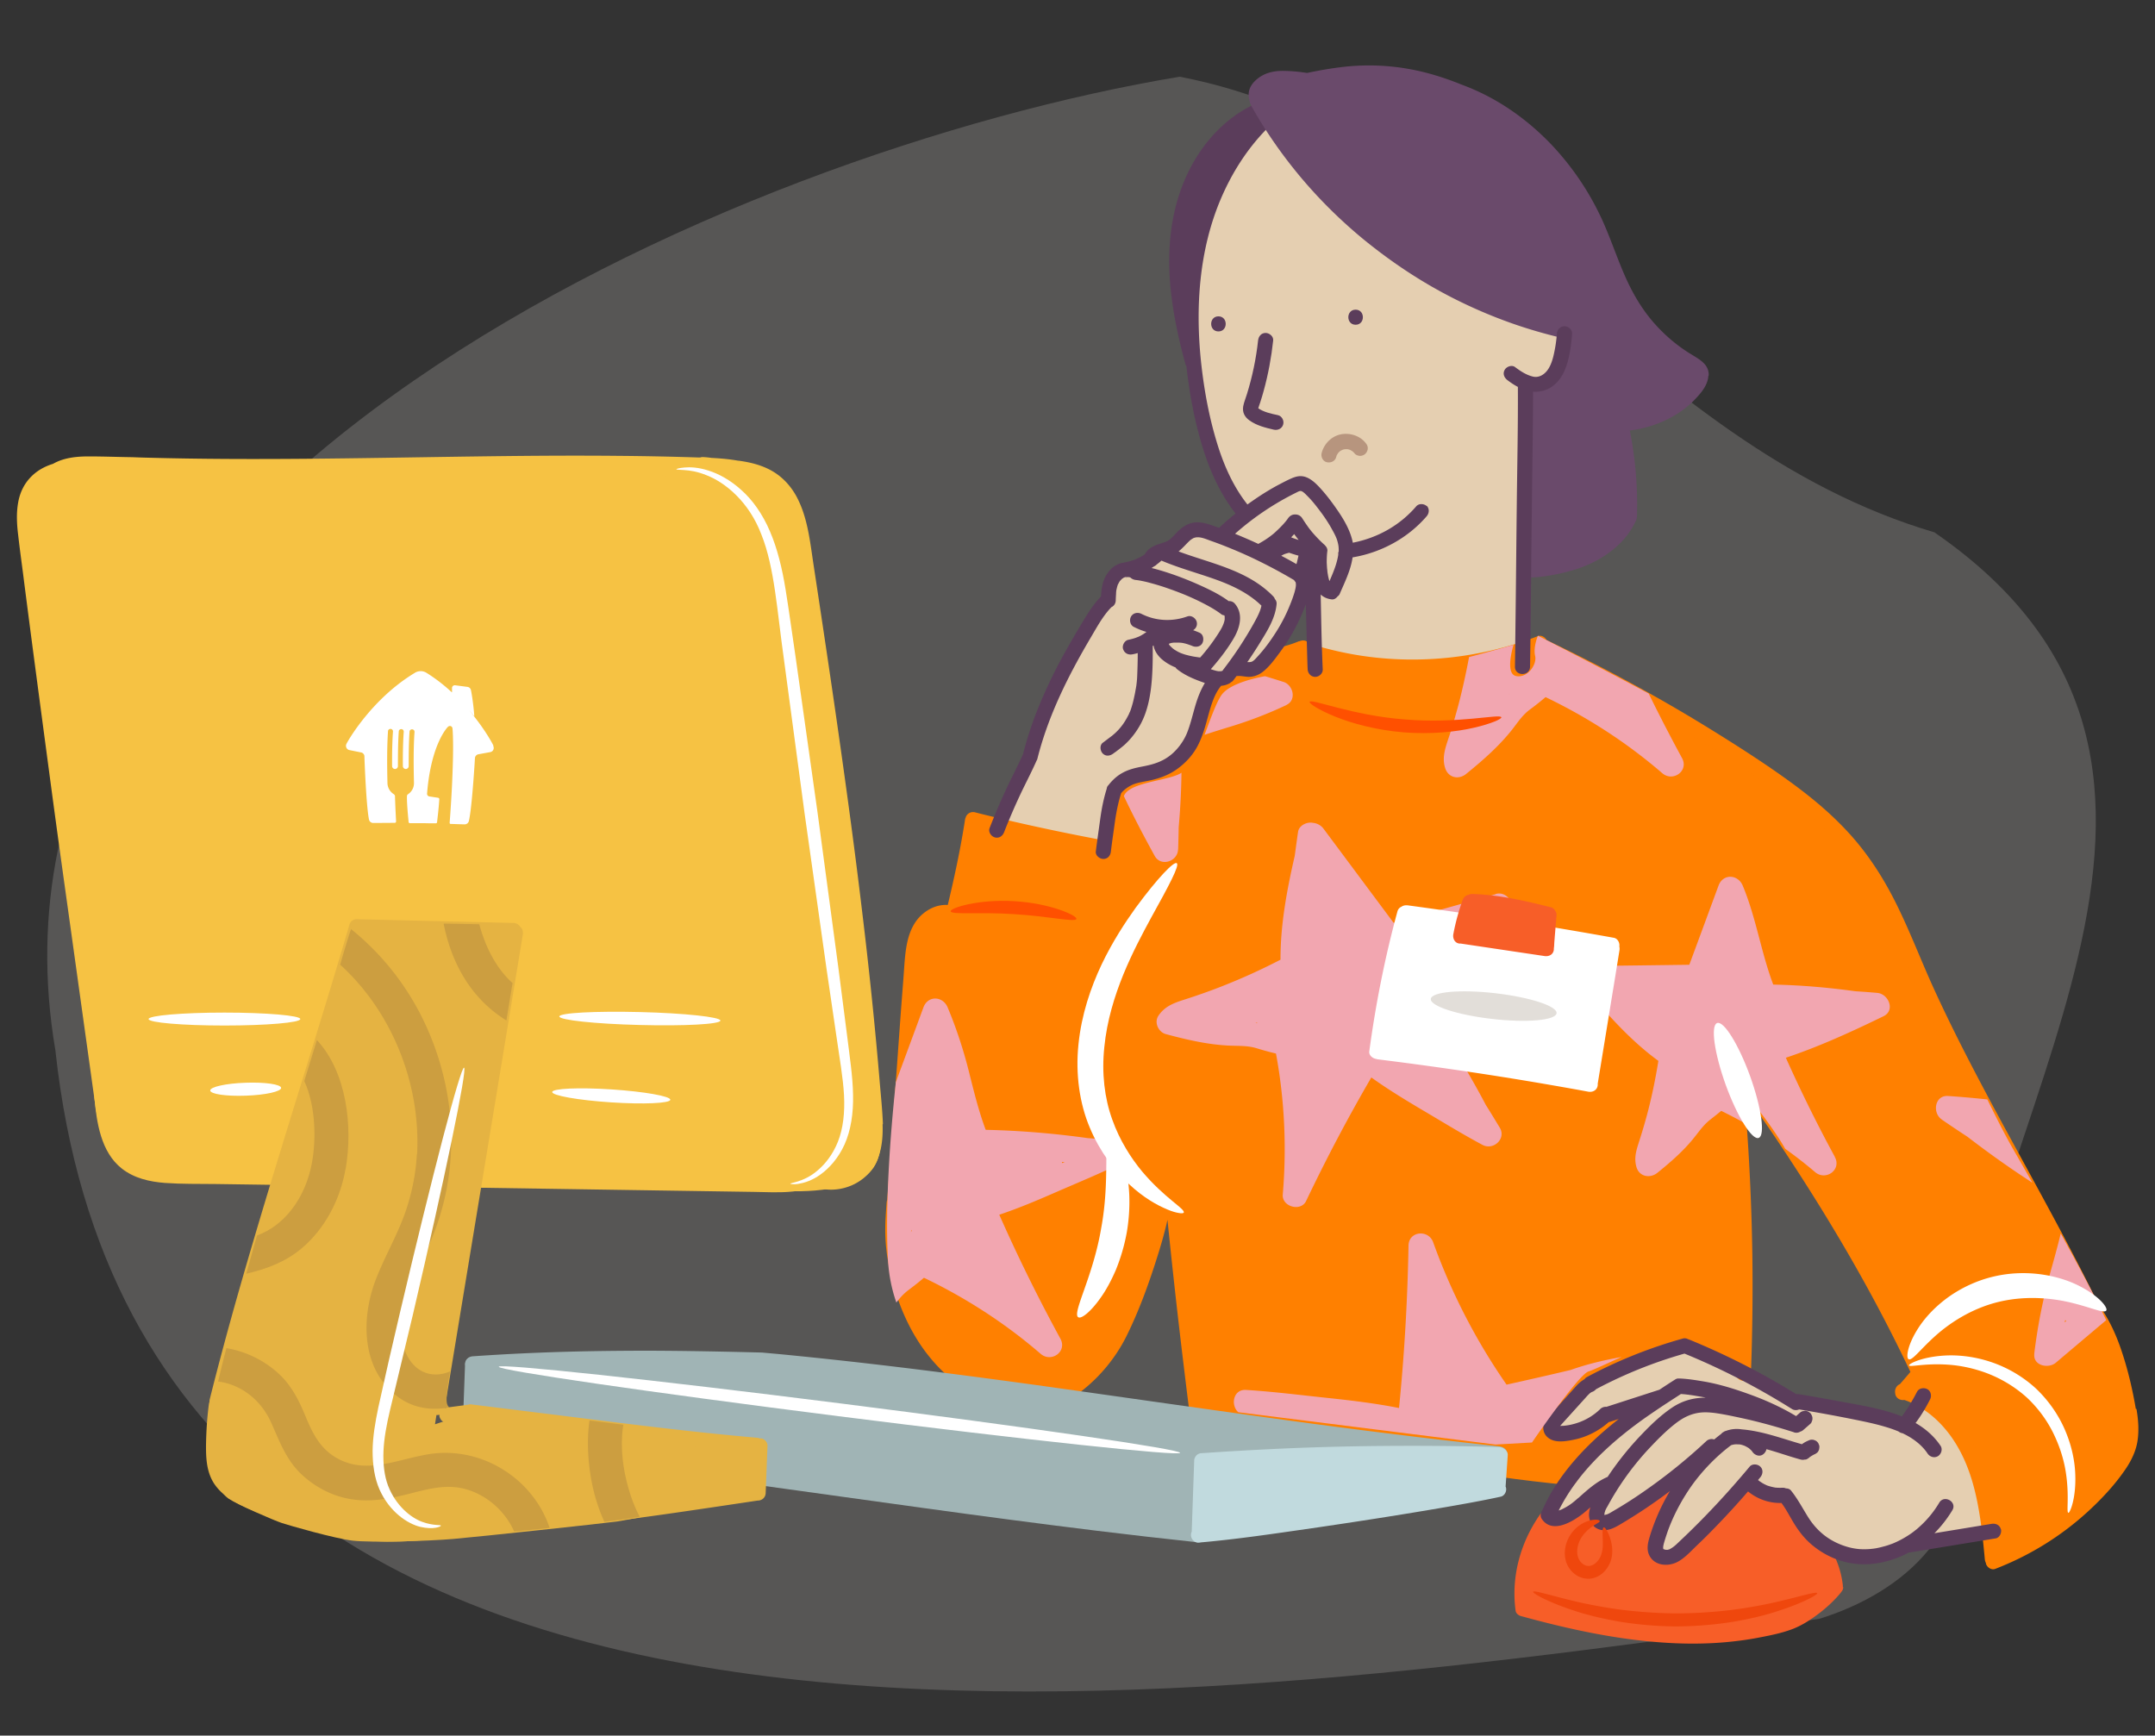 <svg xmlns="http://www.w3.org/2000/svg" viewBox="0 0 200 161.08"><rect x="0" y="0" width="200" height="161.08" fill="#333333" stroke="none"/><defs><style>.cls-1{fill:none}.cls-3{fill:#f2a6b0}.cls-4{fill:#f6c243}.cls-5{fill:#f75e28}.cls-6{fill:#fff}.cls-7{fill:#ef470d}.cls-8{fill:#e5cfb1}.cls-9{fill:#ff5000}.cls-10{fill:#e5b342}.cls-11{fill:#ff8000}.cls-12{fill:#a0b4b5}.cls-13{fill:#c1dade}.cls-15{fill:#cc9e40}.cls-17{fill:#5b3d5b}</style></defs><path id="BG_Strong" d="M179.57 49.42c-28.09-8.28-41.85-36.89-70.09-42.3C67.88 14.04-3.75 45.35 5.14 97.48c8.3 76.88 109.48 59.97 163.69 52.77 8.02-2.48 14.83-8.63 12.48-17.64 1.3-28.15 30.13-61.17-1.75-83.18Z" style="fill:#575655"/><g id="Illustrations"><g id="Layer_4-2"><path d="m184.58 142.18-6.52 1.07c-.43.07-3.95 1.51-5.1 1.22s-3.1-.41-3.73-1.16-2.81-3.44-2.84-3.49-.68-.97-.68-.97-1.36-.72-1.79-.61-1.87-.66-1.87-.66-2.22 2.63-3.43 3.76c-1.22 1.12-3.38 2.98-4.09 3.17s-.85.66-.85-.5.16-1.44.49-2.33.57-2.05 1.24-2.87 2.36-3.57 2.36-3.57-2.44 2.08-3.73 3c-1.3.92-2.78 2.05-3.72 2.38s-1.99 1.21-2.05.38.4-1.47.6-2.14c.2-.67.89-1.9.89-1.9s-1.56 2.08-2.68 2.73c-1.12.65-2.38 1.42-2.89 1.18s-.28-1.03-.28-1.03 2.05-3.26 2.76-3.96 3.49-3.24 3.49-3.24l2.74-2.52s-2.42.85-3.14 1.02-1.8.83-1.8.83-1.74 1.08-2.63 1.09-1.64-.31-1.28-.79 2.02-2.32 2.02-2.32l2.96-2.32s4.62-1.86 5.49-2.13 1.3-.77 2.02-.47 5.04 2.3 5.84 2.73 4.29 2.48 4.29 2.48 6.71 1.11 7.17 1.22l3.02.72 1.51-2.06s2.23 1.27 3.15 2.72c.91 1.45 1.64 2.53 2.1 4.33s.97 5.02.97 5.02ZM141.29 60.42s-.06-12.51.04-12.76.24-11.98.24-11.98.66.24 1.66-.25 1.29-.89 1.51-1.8.45-2.64.45-2.64-5.82-1.88-7.81-2.89c-1.99-1.01-5.76-3.17-7.95-4.56-2.18-1.4-5.65-4.9-7.13-6.35-1.48-1.45-4.9-6.23-4.9-6.23s-2.12 2.02-2.77 3.55c-.65 1.52-2.57 5.2-2.98 6.56s-.74 4.8-.78 6.16.17 6.55.25 8.03c.08 1.49 1.34 5.86 1.97 7.75s2.46 4.65 2.46 4.65l-2.17 2.07s-2.05-.83-2.68-.48-1.45 1.4-2.07 1.63-1.1-.19-1.81.66-2.38.77-3.03 1.66-1 1.32-1 1.96-1.43 2.51-2.06 3.59c-.63 1.08-3.54 6.57-4.24 8.24s-3.81 9.64-3.81 9.64l9.93 2.09s.1-1.78.37-3.04.37-1.67 1.15-2.57 2.51-1.02 3.66-1.66 2.16-1.27 2.63-2.24 1.06-2.97 1.29-3.66.26-2.04 1.18-2.36 1.17-1.04 1.75-1.06 1.41.16 2.18-.37.87-1.22 1.4-1.64c.93-.73 1.25-1.82 1.25-1.82s1.21-.62 1.16-1.12.15-1.88.15-1.88l.66-2.11.61 7.48 8.39.98c2.31.27 10.86-1.24 10.86-1.24Z" class="cls-8"/></g><path d="M138.82 137.02c2.29.33 4.59.6 6.9.82.38.04.7-.35.7-.7 0-.41-.32-.67-.7-.7-2.18-.21-4.36-.46-6.53-.77-.37-.05-.75.09-.86.49-.09.33.11.81.49.86Z" class="cls-11"/><path d="m44.21 109.54 13.61.2c1.28.02 13.52.26 15.15.19 1.64-.08 5.16-.37 6.03-.83s2.1-1.76 2.1-2.76-.34-5.64-.5-7.24-1.73-15.92-1.87-17.13-2.35-17.8-2.67-19.99-1.37-9.56-1.71-11.35c-.34-1.8-.8-4.48-2-5.36s-2.27-1.69-4.24-1.88-21.05-.5-23.06-.41-23.9.23-24.91.41-11.65-.5-12.79-.31-2.87.36-3.72 1.41-1.56 2.42-1.3 4.63 2.33 18.07 2.33 18.07 3.07 22.42 3.27 23.8c.19 1.38 1.48 11.55 1.79 12.86.31 1.31.93 3 1.47 3.53s1.76.88 2.56 1.26c.79.37 4.29.53 5.02.54l7.27.1s-2.58 8.66-2.94 9.91-2.09 9.35-2.58 10.47c-.49 1.13-.9 4.91-.8 6s.62 2.84 1.48 3.42c.86.58 4.21 2.02 4.92 2.26.71.24 4.97 1.46 6.62 1.65 1.64.19 6.92.05 9.34-.16 2.42-.21 13.82-1.43 15.19-1.62s13-2.58 13-2.58v-4.47l-26.56-3.09-3.34 1.12s1.35-8.48 1.42-8.85 2.43-13.78 2.43-13.78Z" class="cls-10"/><path d="M9.45 103.48c.33.72.36 3.3 2.07 4.6 1.71 1.29 3.83 1.4 5.27 1.45 1.44.05 10.95 0 15.95.09s15.11.68 15.6.33 15.82.3 18.63.14c2.81-.16 9.91-.41 11.23-.48 1.32-.07 3.24-.86 3.41-2.82.16-1.95-.59-10.45-1.17-12.84-.59-2.38-1.92-16.23-2.39-18.89-.46-2.66-2.03-16.47-2.52-18.28-.49-1.82-.82-7.6-2.19-10.1s-2.27-2.64-3.62-2.96-6.31-.98-14.05-1.12c-7.74-.14-39.72.18-44.29.35-4.57.17-6.2.03-7.76 1.52-1.55 1.49-1.53 2.39-1.36 4.02s1.17 12.12 1.72 15.75S7.2 86.7 7.47 89.71s1.97 13.76 1.97 13.76Z" class="cls-4"/><path d="M110.47 131.33c-1.51-.21-24.81-3.4-24.81-3.4l-14.97-1.64-16.24-.17-9.89.49c0-.36-.34-.69-.7-.67-.39.02-.69.31-.7.7l-.15 4.1c-.01.37.33.72.7.7.25-.01.46-.13.58-.32l25.98 3.02.15 2.33c-.29.03-.54.18-.63.49-.09.33.11.81.49.86 5.12.7 10.23 1.43 15.35 2.13 5.35.74 10.71 1.45 16.07 2.11 3.17.39 6.34.75 9.52 1.09.38.04.7-.35.7-.7 0-.04 0-.08-.01-.11 2.07-.23 8.76-.99 10.44-1.24 2-.3 16.65-2.89 16.65-2.89l.16-3.22s-27.18-3.46-28.7-3.67Z" class="cls-12"/><path d="M81.76 103.84c-.33-3.57-.68-7.14-1.06-10.71-.38-3.57-.75-6.88-1.16-10.32-.41-3.44-.83-6.75-1.28-10.12-.45-3.37-.94-6.89-1.44-10.34s-1.04-7.04-1.58-10.56l-.21-1.35c-.06-.37-.53-.58-.86-.49-.4.11-.55.49-.49.86.55 3.52 1.08 7.04 1.6 10.57.5 3.41.98 6.82 1.44 10.23.46 3.41.88 6.68 1.28 10.03s.8 6.82 1.17 10.24c.37 3.42.73 7.06 1.07 10.6.04.45.09.91.13 1.36.03.38.3.7.7.7.35 0 .74-.32.7-.7Z" class="cls-17"/><path d="M80.24 102.66c.09.97.18 1.95.15 2.93 0 .2-.02.39-.04.59 0 .04 0 .09-.01.13-.01.11.02-.11 0 0-.02.1-.03.2-.06.3-.03.16-.08.32-.13.48-.01.04-.1.24-.03.09l-.12.24c-.03.06-.07.12-.11.18-.03.04-.15.19-.05.07-.11.12-.22.24-.34.34-.13.12.08-.05-.01.01-.03.02-.06.04-.1.07-.07.04-.13.09-.2.13-.08.05-.16.09-.25.13l-.12.06c-.13.06.08-.03-.07.03-.38.14-.76.26-1.15.35-.21.05-.41.09-.63.13-.1.02-.2.03-.3.05l-.19.03h-.07s.05 0 0 .01c-.89.11-1.78.16-2.68.15s-.9 1.39 0 1.4c.84.01 1.69-.03 2.53-.13.94-.11 1.89-.26 2.77-.6.82-.31 1.54-.74 2.04-1.47.46-.67.63-1.5.69-2.29.1-1.13-.02-2.28-.12-3.41-.03-.38-.3-.7-.7-.7-.35 0-.74.32-.7.7Z" class="cls-4"/><path d="M78.13 104.14c-.33-3.57-.68-7.14-1.06-10.71-.36-3.44-.75-6.88-1.16-10.32-.4-3.37-.83-6.75-1.28-10.12-.46-3.45-.94-6.89-1.44-10.34-.5-3.44-1.04-7.04-1.58-10.56l-.21-1.35c-.06-.37-.53-.58-.86-.49-.4.11-.55.49-.49.86.55 3.52 1.08 7.04 1.6 10.57.51 3.53.98 6.82 1.44 10.23.46 3.41.88 6.68 1.28 10.03.41 3.41.8 6.82 1.17 10.24.37 3.42.73 7.06 1.07 10.6.04.45.09.91.13 1.36.03.38.3.7.7.7.35 0 .74-.32.7-.7ZM25.64 108.56c-3.12-.05-6.24-.07-9.36-.14-1.28-.03-2.61-.12-3.73-.8-.1-.06-.2-.13-.31-.2-.17-.12.06.05-.04-.03-.04-.03-.08-.07-.13-.1-.2-.17-.37-.36-.53-.56.02.02.07.1 0-.01-.04-.05-.08-.11-.11-.16-.06-.09-.12-.19-.17-.28-.07-.12-.13-.24-.19-.36l-.06-.12c-.02-.04-.04-.08-.06-.13.03.06.02.05-.01-.03-.49-1.22-.67-2.5-.78-3.76-.03-.38-.3-.7-.7-.7-.35 0-.74.32-.7.7.21 2.3.6 5.04 2.54 6.57 1.15.91 2.59 1.23 4.02 1.34 1.56.11 3.14.08 4.7.1l5.62.08c.9.01.9-1.39 0-1.4Z" class="cls-4"/><path d="M76.61 102.95c.1 1.06.2 2.14.14 3.21 0 .11-.01.23-.03.34 0 0-.03.21-.01.1s-.02.1-.01.1c-.03.2-.08.39-.14.58-.03.08-.06.16-.08.24-.04.1.07-.15 0 .01-.02.03-.03.07-.05.1-.04.08-.09.16-.13.23l-.06.09-.06.09c.05-.06.06-.08.03-.04-.11.13-.23.25-.37.36.12-.1 0 0-.02.01-.06.04-.12.09-.19.12-.14.09-.28.17-.42.24-.45.22-1 .36-1.52.43-1.11.16-2.4.08-3.56.06-5.52-.08-11.04-.16-16.57-.25l-9.35-.14c-.9-.01-.9 1.39 0 1.4 5.7.09 11.4.17 17.1.26l8.6.13c2.34.03 5.16.33 7.04-1.38.75-.69 1.06-1.67 1.17-2.65.14-1.21.01-2.44-.1-3.64-.03-.38-.3-.7-.7-.7-.35 0-.74.32-.7.7Z" class="cls-4"/><path d="m43.73 112.29 4.61-25.7-15.8-.56-7.34 25.96 18.53.3z" class="cls-10"/><path d="M78.54 109.57c1.88-1.38 2.81-3.74 2.34-6.03-.14-.67-1.21-.67-1.35 0-.28 1.29-.69 2.56-1.24 3.76l1.28.54c.95-2.32 1.21-4.86.84-7.34-.06-.37-.53-.58-.86-.49-.4.11-.55.49-.49.86.33 2.23.01 4.52-.84 6.59-.13.32.11.71.41.83s.73.03.88-.29c.6-1.32 1.07-2.68 1.38-4.1h-1.35c.17.81.08 1.66-.24 2.5-.27.72-.84 1.49-1.46 1.94-.3.22-.46.61-.25.96.18.3.65.48.96.25ZM72.37 46.41c-.18-1.03-.9-1.99-1.83-2.46a.732.732 0 0 0-.54-.07c-.16.04-.34.17-.42.32-.17.32-.1.78.25.96.16.08.3.17.44.28l-.14-.11c.19.15.37.33.52.52l-.11-.14c.15.2.27.41.37.63l-.07-.17c.08.2.14.4.18.61.03.16.19.34.32.42.15.09.37.13.54.07s.33-.16.42-.32c.09-.18.11-.34.07-.54Z" class="cls-4"/><path d="M70.58 133.53a.85.85 0 0 0-.31-.09c-6.92-.6-13.8-1.52-20.69-2.37l-5.72-.71c-.05-.01-.1-.02-.15-.02-.08-.01-.16 0-.24.03l-2.17.29h-.02l2.81-17.05 2.84-17.21 1.59-9.65c.05-.28-.03-.57-.25-.74a.743.743 0 0 0-.6-.35l-11.36-.27-3.22-.08c-.15 0-.29.05-.41.14a.27.27 0 0 0-.08.07c-.03.03-.06.06-.08.1-.02.03-.03.06-.05.09-.01.02-.02.05-.03.07 0 .01-.01.02-.01.04-1.7 5.8-3.5 11.58-5.28 17.36-1.75 5.67-3.48 11.34-5.1 17.04-.91 3.21-1.78 6.43-2.59 9.67-.02.07-.02.15-.02.22-.03.08-.05.16-.06.25-.16 1.24-.24 2.48-.26 3.73-.01 1.15.04 2.34.61 3.37.5.89 1.33 1.54 2.22 2.02.96.52 2.01.91 3.04 1.3 1.99.74 4.03 1.31 6.11 1.74 1.56.33 3.15.53 4.75.56 2.12.03 4.24-.2 6.35-.41 3.82-.33 7.65-.67 11.46-1.1 3.29-.37 6.57-.81 9.84-1.29 2.27-.33 4.54-.67 6.81-1.01h.05c.39-.02.69-.31.7-.7l.17-4.38c.01-.35-.3-.68-.64-.7Zm-.91 4.46-5.82.87c-.89.13-1.77.26-2.66.38-.41.06-.81.11-1.22.17-.19.03-.39.05-.58.08-.11.01-.21.03-.32.04-.02 0-.16.02-.09.01s-.1.01-.12.01c-3.23.43-6.47.8-9.72 1.11-2.32.23-4.64.43-6.96.63-1.87.19-3.74.38-5.62.41-.73.01-1.47 0-2.2-.07-.36-.03-.72-.07-1.08-.11-.05 0-.12-.02-.14-.02-.1-.01-.2-.03-.29-.04-.19-.03-.38-.06-.57-.1-1.89-.34-3.79-.82-5.61-1.43-1.03-.34-2.14-.76-3.07-1.17-.83-.36-1.64-.76-2.24-1.39-.32-.34-.56-.76-.69-1.26-.14-.55-.16-1.11-.16-1.68 0-1.35.09-2.7.26-4.04v-.02c.01-.03.02-.05.03-.08 1.45-5.76 3.08-11.48 4.78-17.18 1.71-5.71 3.49-11.4 5.24-17.1.95-3.09 1.88-6.18 2.79-9.27l10.84.26 2.6.06-2.73 16.53-2.84 17.21-1.59 9.65c-.06.37.1.76.49.86.12.03.27.03.4-.01 0 .08 0 .15.02.22.06.17.16.33.32.42l.17.07c.12.03.25.03.37 0l2.04-.28c6.89.85 13.77 1.76 20.67 2.51 1.81.2 3.61.38 5.42.54l-.13 3.19Z" class="cls-10"/><path d="M171.03 147.3v-.15c-.32-2.98-2.19-5.34-4.49-7.14l-.82-1.17s-.59-.09-1.25-.24c-.63-.38-1.29-.73-1.95-1.06-.04-.22.05-.38.05-.38s-.11.1-.29.27c-.32-.11-.68-.02-.86.29a.72.72 0 0 0-.03.64c-.04.04-.07.08-.11.12-.65.75-2.14 2.34-2.98 3.2s-2.69 2.06-3.31 2.83-1.15-.28-1.29-.51.63-2.67.63-2.67.85-1.83 1.52-2.72 1.06-2.63 1.06-2.63-3.04 2.38-3.28 2.81-3.39 1.96-4.23 2.14-.97.23-1.2-.33 1.2-2.53 1.2-2.53-.99.23-1.21.72-2.64 1.77-3.22 2.03c-.25.11-.52.09-.75.02a.727.727 0 0 0-.34-.52c-.35-.2-.74-.06-.96.25-1.82 2.6-2.69 5.78-2.26 8.93.02.15.12.28.24.36.07.06.15.1.26.13 4.15 1.14 8.38 2.08 12.68 2.42 2.11.17 4.24.19 6.35 0 1.07-.1 2.13-.24 3.18-.45.99-.19 2.02-.4 2.97-.76s1.83-.95 2.65-1.59c.68-.54 1.32-1.14 1.87-1.82.01-.02.02-.03.03-.05.11-.12.18-.28.17-.45Z" class="cls-5"/><path d="M140.96 149.23c1.56 1.03 3.37 1.52 5.2 1.77 1.9.25 3.83.27 5.74.11s3.96-.52 5.87-1.09c1.91-.57 3.6-1.43 5.51-1.64 2.13-.24 4.33.08 6.39-.65.36-.13.6-.48.49-.86-.1-.35-.5-.62-.86-.49-1.74.61-3.59.42-5.4.54-.97.06-1.92.23-2.85.51s-1.8.63-2.7.93c-3.6 1.2-7.45 1.67-11.23 1.33-1.9-.17-3.82-.61-5.44-1.68-.32-.21-.78-.06-.96.25-.2.34-.07.75.25.96Z" class="cls-5"/><path d="M156.38 143.89c1.1 1.4 1.84 3.05 2.19 4.8.07.37.52.59.86.49.39-.11.57-.49.49-.86-.4-1.99-1.3-3.83-2.55-5.42-.23-.3-.75-.24-.99 0-.3.3-.23.69 0 .99ZM151.85 140.43c.75.32 1.46.71 2.13 1.17.14.1.38.11.54.07s.34-.17.42-.32c.19-.36.07-.74-.25-.96-.67-.46-1.38-.85-2.13-1.17-.18-.08-.34-.13-.54-.07-.16.04-.34.17-.42.32-.09.16-.13.36-.07.54.05.16.16.35.32.42ZM144.88 149.98c.02-3.32 1.32-6.6 3.56-9.08.26-.28.28-.71 0-.99-.26-.26-.74-.28-.99 0-2.49 2.74-3.95 6.36-3.97 10.07 0 .9 1.4.9 1.4 0Z" class="cls-5"/><path d="M101.83 106.96c.32 2.76.46 5.56.38 8.34a37.966 37.966 0 0 1-.21 3.2c-.02.16-.03.31-.05.47 0 .08-.02.15-.03.23 0 .05-.01.1-.02.15.01-.07 0 .01 0 .04-.17 1.19-.4 2.38-.82 3.52-.13.36-.23.58-.41.94-.17.34-.37.67-.6.97.01-.01.04-.05 0 .01-.03.04-.07.08-.1.12-.07.08-.13.15-.21.23-.06.06-.13.13-.19.18a.55.55 0 0 1-.09.07c-.01 0-.13.1-.06.05-.32.24-.56.36-.91.46-.87.24-.5 1.6.37 1.35 1.48-.42 2.5-1.67 3.14-3.02.55-1.17.88-2.42 1.1-3.7.51-2.94.57-5.96.46-8.94a56.35 56.35 0 0 0-.36-4.68c-.04-.38-.29-.7-.7-.7-.34 0-.75.32-.7.7Z" class="cls-13"/><path d="M113.08 30.76c.9 0 .9-1.4 0-1.4s-.9 1.4 0 1.4ZM125.81 30.14c.9 0 .9-1.4 0-1.4s-.9 1.4 0 1.4Z" class="cls-17"/><path d="M104.53 78.38s-.08-.02-.12-.02c-.03-.01-.07-.03-.11-.03-3.61-.64-7.2-1.37-10.77-2.2-1.02-.24-2.04-.48-3.05-.74-.37-.09-.76.12-.86.49-.02.04-.04.09-.05.14-.41 2.68-.98 5.34-1.61 7.97-.86-.05-1.66.27-2.33.84-.78.66-1.19 1.59-1.41 2.54-.24 1.05-.28 2.14-.36 3.22s-.17 2.19-.25 3.28c-.31 4.22-.6 8.44-.91 12.66l-.36 4.85a.76.76 0 0 0-.06.26c-.05.73-.11 1.47-.12 2.21v.16c-.02 1.37.16 2.74.46 4.07.61 2.68 1.69 5.32 3.37 7.51.91 1.18 1.98 2.28 3.27 3.04.78.46 1.49-.76.71-1.21-1.04-.61-1.9-1.48-2.66-2.41s-1.41-2.04-1.93-3.14c-.57-1.19-.98-2.45-1.3-3.73-.32-1.28-.52-2.67-.51-4.04v-.22c.32-4.11.61-8.22.9-12.33.29-4.1.57-8.19.9-12.29.08-.98.19-2.03.75-2.88.2-.31.51-.59.85-.79.2-.11.31-.15.56-.2 0 0 .06 0 .07-.01h.02c-.05.35.15.7.5.79.37.1.77-.12.86-.49.72-2.9 1.38-5.82 1.85-8.77 3.32.81 6.65 1.55 10 2.19.9.17 1.8.34 2.71.5-.42 2.61-.84 5.22-1.27 7.84-.06.37.1.76.49.86.34.09.8-.11.86-.49.47-2.86.92-5.72 1.39-8.58.06-.37-.1-.76-.49-.86ZM110.08 116.43c-.14-1.33-.28-2.67-.41-4-.04-.38-.3-.7-.7-.7-.22 0-.45.13-.59.31a.679.679 0 0 0-.39-.29c-.35-.1-.79.12-.86.49-.52 2.53-1.35 5.01-2.26 7.43a51.9 51.9 0 0 1-.69 1.73c-.01.02-.06.15-.06.15-.02.06-.05.11-.07.17-.06.13-.11.27-.17.4-.11.24-.21.48-.32.71-.42.9-.9 1.75-1.5 2.55-.96 1.3-2.17 2.46-3.54 3.32-.32.2-.45.63-.25.96s.64.46.96.25c2.26-1.42 4.14-3.53 5.33-5.93 1.13-2.29 2.02-4.73 2.79-7.16.38-1.19.73-2.39 1-3.61.45 4.44.94 8.88 1.48 13.31.16 1.33.32 2.66.49 3.99.05.38.29.7.7.7.34 0 .75-.32.7-.7-.59-4.69-1.14-9.38-1.63-14.08Z" class="cls-11"/><path d="M197.7 131.68c.03-1.63-.99-4.43-1.72-6.76s-2.6-5.02-4.41-8.53-4.52-8.38-6.99-12.73c-2.47-4.36-6.11-12.39-8.09-16.99-1.98-4.6-4.22-7.45-5.99-9.46-1.77-2.02-5.44-4.55-7.4-5.9-1.96-1.35-16.02-9.29-16.02-9.29l-4.81-1.96c-3.66 1.27-6.67 1.24-11.84 1.61-5.17.37-9.54-1.54-9.54-1.54l-3.1.68s-.99.97-1.42 1.38c-.43.41-1.76-.04-2.41.56-.65.6-1.1.46-1.63 1.23-.53.77-.87 2.3-1.12 3.27-.25.97-1.23 2.61-1.67 3.05s-2.95 1.45-3.89 1.7-1.71.75-2.19 1.54-.88 5.21-.88 5.21l-12.29-2.66-1.74 8.46s-1.99.51-2.61.98c-.61.48-.56.73-.9 1.53-.34.79-.67 6.15-.81 7.94s-.73 10.26-.91 12.76c-.18 2.5-.47 6.53-.15 9.59.31 3.06 1.63 4.97 2.86 7.15 1.24 2.18 3.46 3.98 3.46 3.98l8.25.79s1.29-.04 1.45-.53 3.15-2.56 3.67-3.26 2.54-5.25 3.29-6.86c.66-1.42 1.43-5.11 1.61-5.97.26.12.53.24.8.34.11.04.22.04.33.01l.27 1.34 2.06 16.75 16.23 2.29 12.2 1.45-.64 1.55 6.32.81s2.44-2.63 2.97-3.28 5.04-3.55 5.31-3.77-3.85 1.01-4.46 1.24-2.02 1.36-3.07 1.61-1.86.2-2.02-.71c-.16-.91 1-1.17 2.02-2.32 1.03-1.15 2-1.57 3.45-2.52 1.45-.95 7.02-2.41 7.02-2.41l5.2 2.41s.14-11.87.06-14.98c-.08-3.11-.89-13.38-.89-13.38s7.53 10.93 9.68 14.42c2.16 3.49 7.48 13.94 7.48 13.94l-1.56 1.73s1.87.96 2.49 1.07 2.92 3.22 3.59 4.34 1.71 4.72 1.87 6.77.48 3.6.48 3.6 4.57-2.3 6-3.6c1.42-1.31 4.49-3.82 5.76-5.46s.99-2.56 1.02-4.19Z" class="cls-11"/><path d="M117.94 61.85c-.04.02-.05.02 0 0ZM120.54 59.5c.04-.02.05-.02 0 0Z" class="cls-11"/><path d="M198.22 130.76c-.3-1.76-.71-3.53-1.27-5.22-.52-1.6-1.22-3.14-2.21-4.49v-.02c-2.47-5.03-5.19-9.94-7.87-14.86-2.64-4.84-5.26-9.7-7.54-14.73-1.1-2.44-2.06-4.95-3.24-7.35-1.19-2.44-2.64-4.73-4.47-6.74s-3.84-3.62-5.98-5.15c-2.14-1.53-4.5-3.04-6.81-4.47-4.46-2.76-9.05-5.27-13.76-7.58-.51-.25-1.02-.49-1.53-.74-.15-.28-.5-.49-.81-.37-5.39 2.09-11.35 2.7-17.05 1.71-1.42-.25-2.82-.59-4.19-1.03-.23-.3-.57-.34-.91-.2h-.04c-.04.01-.08.03-.12.05l-.24.09c-.13.05-.27.1-.4.14-.24.08-.49.15-.74.22-.61.17-1.2.38-1.79.63-.15.06-.28.27-.32.42-.05.17-.03.39.07.54.23.35.59.4.95.25h.02c.05-.02.09-.04.14-.06l.24-.09c.13-.05.27-.1.4-.14.24-.08.49-.15.74-.22.42-.12.84-.25 1.24-.41 5.64 1.86 11.77 2.14 17.57.88 1.49-.32 2.96-.76 4.39-1.29 4.68 2.25 9.28 4.67 13.74 7.36 2.3 1.39 4.58 2.83 6.81 4.33 2.15 1.45 4.24 3 6.11 4.8 1.9 1.83 3.46 3.9 4.73 6.21 1.27 2.31 2.29 4.86 3.35 7.33 2.15 4.98 4.7 9.79 7.28 14.55 2.38 4.4 4.82 8.77 7.11 13.21-1.74-1.06-3.81-1.56-5.83-1.04-1.69.43-3.29 1.49-4.53 2.68s-2.14 2.63-2.3 4.31c-.03.28-.02.56 0 .83-.3.35-.6.7-.89 1.05-2.2-4.62-4.67-9.11-7.32-13.49-2.87-4.73-5.95-9.32-9.19-13.8-1.8-2.5-3.66-4.96-5.56-7.38-.23-.3-.75-.24-.99 0-.3.3-.23.69 0 .99 1.72 2.19 3.4 4.42 5.03 6.67.36 3.65.62 7.32.79 10.99.17 3.68.24 7.37.21 11.06-.02 2.09-.07 4.18-.14 6.26-.01.38.33.7.7.7.39 0 .69-.32.7-.7.14-3.7.18-7.41.13-11.11-.06-3.69-.21-7.37-.46-11.05-.09-1.3-.2-2.6-.31-3.91.99 1.4 1.96 2.8 2.92 4.22 3.02 4.49 5.96 9.23 8.6 14.05 1.38 2.52 2.69 5.08 3.92 7.68-.32.38-.65.76-.98 1.14-.33.12-.5.51-.43.84.01.16.07.31.2.43.17.16.42.23.64.19 1.84.63 3.38 1.98 4.48 3.59 1.39 2.04 2.06 4.37 2.47 6.81.25 1.46.39 2.94.53 4.42.01.11.05.22.1.32v.05c.09.34.51.63.86.49 3.22-1.24 6.17-3.07 8.7-5.41 1.26-1.17 2.47-2.47 3.43-3.9.51-.76.92-1.61 1.07-2.52.16-1.01.08-2.02-.09-3.02Zm-1.77 4.13c-.73 1.38-1.87 2.59-2.97 3.68-2.23 2.22-4.85 4-7.74 5.27-.09.04-.18.08-.27.11-.48-4.9-1.29-10.22-5.25-13.57a9.913 9.913 0 0 0-2.43-1.52c.86-1.01 1.68-2.04 2.56-3.03.06-.06.1-.14.13-.22v-.02c0-.02.01-.03.02-.05.04-.12.05-.25.02-.37v-.03c0-.05-.01-.11-.01-.16 0-.08 0-.16-.01-.24 0-.15 0-.4.02-.49.03-.27.14-.66.25-.97.1-.26.28-.61.46-.9.19-.31.37-.55.6-.81.98-1.14 2.25-2.08 3.66-2.65s2.75-.55 4.15-.06c1.31.46 2.51 1.33 3.46 2.4.14.16.27.31.39.48v.02c.03.06.07.11.11.15 1.71 2.3 2.43 5.34 3.02 8.13.18.86.36 1.72.36 2.6 0 .8-.17 1.56-.55 2.27Zm-15.91-9.74Z" class="cls-11"/><path d="M105.57 53.91s-.06 0 0 0ZM104.33 53.68c.02 0 .03-.01.04-.02-.01 0-.02 0-.03.01Z" class="cls-17"/><path d="M132.43 46.99c-.25-.25-.74-.29-.99 0-1.54 1.79-3.6 2.93-5.89 3.38-.21-1.13-.86-2.21-1.51-3.14-.43-.62-.89-1.23-1.39-1.79-.5-.56-1.15-1.24-1.94-1.25-.4 0-.76.16-1.12.33-.34.16-.67.34-1 .51-.63.34-1.24.71-1.84 1.11-.33.22-.66.45-.98.68-1.34-1.69-2.23-3.73-2.85-5.8-.73-2.4-1.18-4.9-1.45-7.39-.54-5.1-.19-10.42 1.83-15.17 1.03-2.42 2.46-4.67 4.3-6.53.41-.41.15-.97-.26-1.14.3-.18.36-.64.2-.93-.21-.36-.61-.41-.96-.25-2.91 1.28-5.14 3.82-6.45 6.68-1.55 3.37-1.86 7.11-1.46 10.77.25 2.28.74 4.53 1.35 6.74.02.08.05.14.09.2.25 2.26.65 4.51 1.26 6.69.69 2.49 1.7 4.93 3.3 6.97-.52.42-1.04.86-1.53 1.33-.12-.04-.24-.09-.36-.13-.6-.21-1.23-.44-1.89-.37-.57.06-1.04.34-1.46.72-.16.15-.31.31-.46.47-.09.09-.17.18-.26.26-.04.03-.07.07-.11.1 0 0-.12.09-.11.08-.09.06-.17.11-.27.15-.01 0-.02 0-.03.01-.06.02-.13.05-.19.07-.18.06-.35.11-.53.18-.08.01-.15.04-.22.08-.43.18-.81.44-1.01.85-.56.37-1.19.62-1.88.74-.04 0-.07.02-.1.03h-.05c-.46.08-.9.34-1.2.69-.33.37-.56.82-.68 1.3-.09.36-.13.75-.15 1.14-.77.79-1.33 1.74-1.89 2.67-.45.76-.9 1.52-1.33 2.29a46.44 46.44 0 0 0-2.8 5.87c-.48 1.25-.89 2.52-1.22 3.82-.4.89-.85 1.76-1.28 2.65a59.8 59.8 0 0 0-1.82 4.2c-.14.35.15.77.49.86.4.11.73-.14.86-.49.52-1.33 1.09-2.64 1.71-3.93.44-.9.9-1.8 1.31-2.72a.51.51 0 0 0 .07-.17c1.02-4.05 2.89-7.76 5.01-11.34.56-.95 1.09-1.93 1.86-2.72.24-.11.39-.34.4-.63 0-.21.02-.42.03-.63 0-.05 0-.1.01-.16v-.05c.02-.08.01-.07 0 .03 0-.08.03-.2.05-.28.02-.1.05-.2.08-.3.01-.03.02-.07.04-.1.04-.07.08-.15.12-.22.02-.03.04-.07.07-.1.06-.06.11-.12.17-.18.02-.01.06-.04.07-.05.03-.02.07-.04.1-.06h-.03s.02 0 .04-.01c.06-.03.05-.02.03-.01.03-.01.06-.03.09-.04h.29c.04 0 .1.01.13.02.02 0 .05.01.07.02.13.13.31.21.51.23s.1.01.15.02h-.03.05c.13.02.26.04.39.07.26.05.51.11.76.18.6.16 1.19.34 1.77.55 1.2.42 2.23.85 3.37 1.45.51.27 1.01.56 1.47.91.08.06.18.09.28.1 0 .04.02.08.03.07V57.5l-.03.15c-.11.41-.29.72-.53 1.1-.51.8-1.08 1.56-1.71 2.27h-.05c-.16-.02-.32-.05-.48-.07-.3-.05-.59-.12-.88-.2-.13-.04-.27-.09-.4-.14-.01 0-.13-.06-.15-.07-.07-.03-.14-.07-.21-.11-.07-.04-.13-.08-.2-.12-.02-.01-.13-.09-.14-.1-.1-.08-.19-.17-.28-.26l-.06-.06-.01-.02c-.02-.04-.04-.07-.06-.11l.06-.03c.05-.02.11-.04.16-.05 0 0 .05-.01.09-.02.03 0 .15-.02.17-.02h.28c.09 0 .19 0 .28.01.04 0 .08 0 .12.01h.04c.18.03.36.07.54.13.09.03.17.06.26.09.03.01.05.02.06.02.03.01.06.03.1.04.33.16.77.1.96-.25.16-.31.1-.8-.25-.96-.2-.09-.4-.17-.61-.24.27-.16.42-.46.33-.79-.1-.34-.5-.62-.86-.49-1.42.51-2.95.43-4.27-.24-.34-.17-.76-.09-.96.25-.18.31-.09.79.25.96.38.19.77.35 1.18.47-.02.01-.03.02-.05.04-.04.03-.09.06-.13.09-.1.07-.2.13-.31.19-.1.06-.2.11-.31.15 0 0-.02 0-.02.01h-.01l-.15.06c-.23.08-.46.14-.7.19-.36.07-.6.53-.49.86.13.39.48.56.86.49.17-.03.34-.07.5-.12 0 .71-.02 1.41-.05 2.12-.01.3-.04.6-.08.9 0 .04-.01.07-.02.11-.01.08-.02.15-.04.23-.03.18-.06.36-.1.54-.07.33-.14.66-.24.98-.04.15-.09.29-.14.44l-.06.15c.01-.04-.07.14-.08.18-.32.64-.65 1.15-1.13 1.63-.11.11-.22.21-.34.31-.05.04-.1.09-.16.13-.03.02-.11.08-.12.09-.23.17-.46.35-.69.52-.3.23-.24.75 0 .99.3.3.69.23.99 0-.11.09-.01.01.04-.03.04-.03.08-.06.13-.09.11-.08.21-.16.32-.24.24-.19.48-.37.7-.59.53-.51.98-1.12 1.33-1.76.68-1.25.94-2.74 1.05-4.15.08-1.02.09-2.06.08-3.08v-.03c.03-.02.05-.04.08-.05.07.48.38.93.75 1.26.39.34.83.59 1.3.78.03.06.07.11.12.15.69.55 1.48.89 2.31 1.19.09.03.19.07.28.1-.36.6-.62 1.24-.83 1.92-.28.91-.48 1.86-.84 2.75-.31.75-.87 1.51-1.51 2.02-.79.63-1.62.87-2.61 1.06-.63.12-1.25.26-1.82.57-.54.29-.96.68-1.33 1.15l-.01.01c-.02.02-.04.05-.06.07-.06.08-.09.17-.1.27-.28.89-.46 1.79-.59 2.72-.14 1.03-.29 2.05-.42 3.09-.05.38.36.7.7.7.42 0 .66-.32.7-.7.11-.93.26-1.91.38-2.8.12-.84.3-1.75.57-2.6.25-.31.59-.56.97-.75.45-.22.98-.29 1.47-.39 1-.19 1.96-.52 2.79-1.13s1.49-1.35 1.94-2.26.68-1.83.94-2.77c.26-.94.56-1.94 1.17-2.67.26-.02.52-.09.77-.22.05-.03.1-.06.14-.11.07-.03.14-.08.19-.14.11-.14.22-.28.32-.43h.02c.33-.06.78.07 1.15.07.5-.01.93-.19 1.32-.5.64-.52 1.16-1.26 1.64-1.91.97-1.32 1.74-2.79 2.31-4.33.04 1.4.07 2.8.11 4.2.02.61.03 1.23.06 1.84.02.38.31.7.7.7.37 0 .72-.32.7-.7-.11-2.31-.14-4.63-.19-6.94.28.26.62.4 1.02.45.21.03.42-.1.55-.28a.51.51 0 0 0 .19-.22c.47-1.09 1.03-2.21 1.2-3.4 2.64-.44 5.12-1.78 6.87-3.81.25-.29.28-.71 0-.99Zm-27.97 6.64s.07-.02.08 0h-.08Zm4.01 6.18s-.02-.04 0 0Zm.01.02Zm5 2.4s0 .01-.01.02c-.01 0-.02 0-.03.01s-.02 0-.02.01c-.04.01-.08.02-.11.03h-.13c-.05 0-.1 0-.15-.01-.01 0-.17-.03-.19-.04-.16-.04-.31-.09-.47-.14.79-.9 1.54-1.86 2.14-2.89.58-1 .91-2.28.06-3.23a.679.679 0 0 0-.54-.2c-.89-.66-1.92-1.14-2.93-1.59-1.23-.54-2.49-1.01-3.79-1.37-.14-.04-.29-.08-.44-.11.08-.05.16-.1.24-.16a.66.66 0 0 0 .24-.17c.15-.11.3-.23.44-.36 1.65.7 3.39 1.16 5.08 1.77 1.53.55 3.03 1.27 4.2 2.41-.08.44-.3.88-.51 1.28-.3.56-.62 1.11-.96 1.66-.65 1.06-1.36 2.08-2.12 3.06Zm6.69-7.36c-.13.46-.3.91-.48 1.35-.34.84-.77 1.67-1.26 2.44s-1.03 1.52-1.65 2.2c-.15.16-.3.35-.48.48-.09.07-.21.11-.36.11h-.18c.38-.54.74-1.1 1.09-1.66.73-1.19 1.51-2.37 1.63-3.75a.602.602 0 0 0-.16-.44.674.674 0 0 0-.17-.27c-2.37-2.42-5.71-3.01-8.77-4.15.27-.22.51-.47.76-.73.13-.13.26-.27.41-.38 0 0 .13-.08.16-.1.03-.02.06-.03.1-.05.02 0 .14-.04.16-.04.47-.08.99.17 1.42.32.54.19 1.07.39 1.61.61 1.02.41 2.03.86 3.01 1.35 1.05.52 2.08 1.08 3.09 1.68.04.07.09.13.14.19.07.25.01.52-.07.83Zm.16-2.51c-.47-.27-.94-.53-1.42-.78.09-.05.18-.1.27-.14.15-.06.31-.1.46-.14.29.1.57.19.87.27-.06.26-.12.53-.19.79Zm.18-2.25c-.23-.07-.46-.15-.68-.24.09-.1.19-.2.28-.3.13.18.27.36.41.54Zm.96-1.05s-.02-.02 0 0Zm2.73 2.19v.15c0 .05 0 .1-.01.15 0-.05 0-.04 0 0-.05.31-.13.61-.22.9-.16.5-.37.99-.58 1.48-.01-.03-.03-.06-.03-.07-.03-.09-.05-.17-.07-.26-.04-.16-.06-.32-.09-.48 0-.05-.01-.07-.01-.07v-.07l-.03-.25-.03-.51c0-.36.01-.73.06-1.09.02-.19-.08-.38-.22-.51 0 0-.01-.02-.02-.03-.43-.38-.82-.79-1.19-1.22l-.24-.3a.555.555 0 0 0-.06-.08c-.04-.06-.08-.11-.12-.17-.17-.24-.33-.48-.49-.73a.735.735 0 0 0-.66-.34c-.25-.01-.48.12-.64.34s-.05.06-.07.1l-.01.02c-.06.07-.11.14-.17.21-.11.13-.22.26-.34.38-.24.25-.49.49-.75.72-.06.05-.12.1-.19.15-.03.03-.07.05-.1.08-.14.1-.27.2-.41.29-.24.16-.48.3-.73.44-.71-.33-1.43-.64-2.16-.94a25.68 25.68 0 0 1 5.62-3.79c.21-.1.39-.23.56-.16.2.08.43.34.59.5.44.44.81.93 1.18 1.42.41.55.79 1.13 1.11 1.73.14.25.27.5.37.76.09.24.17.6.18.76s.02.31.01.46Z" class="cls-17"/><path d="M139.17 134.24c-4.74-.51-9.47-1.08-14.19-1.69-4.48-.58-8.95-1.2-13.42-1.83-4.36-.61-8.73-1.24-13.09-1.85a819.6 819.6 0 0 0-13.07-1.74c-4.34-.54-8.69-1.03-13.04-1.45l-1.65-.15h-.03c-3.5-.09-7-.16-10.5-.17-3.44 0-6.88.05-10.31.19-2 .08-4 .19-6 .33-.38.03-.7.3-.7.7 0 .36.32.73.7.7 3.5-.24 7.01-.4 10.52-.47 3.44-.07 6.88-.06 10.31-.01 2 .03 4 .08 6 .13 4.38.4 8.76.88 13.13 1.42 4.3.52 8.59 1.09 12.88 1.69 4.29.59 8.71 1.23 13.07 1.84 4.52.64 9.03 1.27 13.55 1.86 4.52.59 9.35 1.19 14.03 1.71.61.07 1.21.13 1.82.2.38.04.7-.35.7-.7 0-.41-.32-.66-.7-.7Z" class="cls-12"/><path d="m139.73 137.99.2-2.93c.02-.24-.14-.48-.35-.6a.804.804 0 0 0-.42-.16c-3.6-.1-7.2-.13-10.8-.1-3.6.03-7.16.13-10.74.31-2.03.1-4.06.22-6.08.36h-.01c-.24 0-.44.12-.56.29-.08.11-.14.25-.14.4l-.23 6.6c-.05.09-.07.19-.07.31 0 .36.32.73.7.7 3.52-.3 7.02-.83 10.51-1.33 4.18-.61 8.36-1.26 12.53-1.98 1.67-.29 3.34-.59 5-.95.37-.08.59-.51.49-.86 0-.02-.01-.04-.02-.06Z" class="cls-13"/><path d="M76.54 110.11c1.42-.77 2.33-2.21 2.75-3.73.5-1.85.29-3.79.1-5.66-.4-3.93-.84-7.86-1.32-11.78-.48-3.92-1-7.89-1.55-11.83-.55-3.92-1.14-7.82-1.76-11.73s-1.29-7.8-1.99-11.69c-.09-.48-.17-.96-.26-1.44-.07-.37-.52-.59-.86-.49-.39.11-.56.49-.49.86.69 3.82 1.35 7.64 1.97 11.46s1.21 7.66 1.76 11.5c.55 3.81 1.06 7.63 1.54 11.45.48 3.82.93 7.7 1.33 11.56.2 1.88.51 3.8.43 5.69-.06 1.49-.48 3-1.55 4.04-.25.24-.49.41-.81.59-.79.43-.09 1.64.71 1.21Z" class="cls-4"/><path d="M81.94 104.32c-.05-1.28-.18-2.55-.29-3.83-.45-5.37-1.01-10.73-1.66-16.08-.64-5.37-1.37-10.73-2.13-16.08-.76-5.34-1.56-10.67-2.37-16-.32-2.11-.54-4.34-1.57-6.25-.51-.94-1.24-1.75-2.15-2.3-.97-.59-2.09-.87-3.2-1.02-.04 0-.07 0-.11-.01-.79-.14-1.6-.21-2.41-.25-.28-.04-.56-.07-.83-.08-.08 0-.16.01-.23.04h-.13c-2.43-.08-4.86-.13-7.29-.15-4.88-.05-9.76 0-14.64.07-4.88.07-9.72.16-14.58.2s-9.72.03-14.58-.1c-.51-.01-1.03-.03-1.54-.05h-.07c-1.31-.02-2.63-.07-3.94-.07-1.13 0-2.31.12-3.3.69-1.71.52-2.89 1.76-3.22 3.51-.2 1.04-.14 2.09-.01 3.13.13 1.16.29 2.32.44 3.47.29 2.29.59 4.59.89 6.88.58 4.41 1.17 8.82 1.76 13.24s1.18 8.61 1.78 12.91c.6 4.3 1.25 8.99 1.88 13.49.16 1.16.32 2.31.49 3.47.05.38.53.58.86.49.4-.11.54-.49.49-.86-.62-4.47-1.25-8.94-1.87-13.41-.59-4.25-1.18-8.49-1.76-12.74-.58-4.22-1.15-8.45-1.71-12.67-.59-4.49-1.17-8.98-1.74-13.47-.21-1.68-.63-3.93.69-5.27.35-.36.78-.6 1.24-.77.12 0 .24-.03.35-.09l.06-.03c.79-.2 1.66-.22 2.45-.21 2.28.04 4.56.12 6.84.15 2.28.03 4.73.03 7.1.03 4.71-.02 9.42-.09 14.12-.17 4.71-.07 9.42-.14 14.12-.13 2.37 0 4.73.02 7.1.07 2.18.04 4.39.01 6.55.26.93.1 1.89.3 2.75.69.41.18.8.4 1.16.66.18.13.35.27.57.49.09.09.17.19.26.29.01.02.02.03.03.03 0 0 .01.02.02.03l.15.21c.15.24.29.49.4.75 0 .01.04.1.05.12.03.07.05.14.08.21.06.16.11.32.16.48.11.36.19.72.27 1.08.19.89.32 1.79.44 2.68.05.38.53.58.86.49.05-.01.1-.03.14-.05.12.72.23 1.45.36 2.17.07.37.52.59.86.49.16-.04.28-.13.36-.25.04.2.08.4.11.6a160.67 160.67 0 0 1 1.01 6.26c.04.31.09.62.13.93.01.1.03.21.04.31v.04c.03.2.05.4.08.61.14 1.04.26 2.09.37 3.14-.04.17-.05.35-.02.54.34 2.27.66 4.53.97 6.8.08.56.15 1.12.23 1.68l.06.42c0 .07.02.14.03.21.03.21.01.08 0 .03l.12.89c.15 1.14.3 2.27.44 3.41.58 4.55 1.11 9.09 1.6 13.65.27 2.56.53 5.12.78 7.68.05.55.45 1.08 1.05 1.05.23-.01.48-.1.67-.25.06.68.1 1.37.1 2.05 0 .97-.14 2.02-.75 2.81-.52.68-1.34 1.12-2.18 1.24-.38.06-.78.03-1.15-.06-.88-.21-1.25 1.14-.37 1.35 2.03.49 4.32-.49 5.25-2.4.53-1.1.64-2.32.6-3.53Zm-10.5-58.91s.02.02.03.02c0 0 .01.01.03.02.13.1.25.21.36.32l.03.03h-.02c-.3.1-.53.3-.65.56-.17-.4-.38-.79-.64-1.15-.13-.18-.28-.37-.44-.54.39.17.77.36 1.12.61.06.04.12.09.18.13Z" class="cls-4"/><path d="M116.76 31.59c-.18 1.68-.53 3.35-1.03 4.97-.11.38-.28.76-.35 1.14-.1.56.13 1 .58 1.32.67.48 1.49.68 2.27.86.37.08.76-.11.86-.49.1-.35-.12-.78-.49-.86-.65-.14-1.32-.28-1.86-.66-.17-.12-.04-.04-.03-.01.04.17.03.15.06.05.05-.18.12-.36.18-.54.12-.37.23-.73.33-1.1.42-1.53.71-3.09.88-4.67.04-.38-.35-.7-.7-.7-.41 0-.66.32-.7.7Z" class="cls-17"/><path d="M124 42.44c.01-.05.06-.15.06-.2-.04.1-.05.12-.03.07 0-.01.01-.03.02-.04.01-.03.03-.06.05-.09.03-.05.1-.12.11-.17-.01.04-.1.12-.02.03.02-.03.04-.05.07-.07.05-.05.1-.09.15-.14-.04.04-.12.09-.03.03.03-.02.06-.04.09-.05s.06-.03.09-.05c.08-.04.08 0-.04.01.06 0 .13-.05.2-.06.03 0 .06-.01.08-.02.15-.03-.17 0-.02 0h.3c-.18 0-.09-.01-.02 0 .06.01.13.03.19.05.03 0 .07.04.1.04a.752.752 0 0 1-.07-.03l.04.02c.06.03.13.07.19.11.11.08-.02 0-.02-.02 0 .02.07.06.08.07.06.05.11.11.16.17.1.13.34.21.5.21.17 0 .38-.08.5-.21s.21-.31.21-.5c0-.2-.08-.34-.21-.5-.55-.69-1.53-.97-2.37-.77s-1.49.9-1.7 1.71c-.09.36.11.78.49.86s.77-.11.86-.49Z" style="fill:#b7957e"/><path d="M158.58 34.87c.05-1.01-.79-1.48-1.53-1.93-1.34-.8-2.52-1.8-3.56-2.98-1.05-1.2-1.88-2.58-2.55-4.05-.73-1.61-1.29-3.28-1.98-4.9a25.743 25.743 0 0 0-4.94-7.55c-2.07-2.18-4.56-4-7.33-5.19-.36-.16-.73-.3-1.1-.44-1.46-.59-2.97-1.07-4.52-1.37-2.06-.4-4.15-.49-6.23-.27-1.19.13-2.36.33-3.53.58-.71-.11-1.42-.18-2.14-.19-.97-.02-1.86.18-2.6.84-.29.26-.55.6-.64.99-.09.37-.04.72.07 1.06.01.08.04.16.08.25.02.03.04.06.05.09v.01s.01.01.01.02c1.32 2.36 2.87 4.58 4.61 6.65 1.75 2.08 3.69 3.99 5.79 5.72 2.13 1.74 4.4 3.31 6.8 4.65 2.4 1.34 4.93 2.46 7.53 3.34 1.4.47 2.82.87 4.25 1.2-.11.66-.34 1.95-.56 2.53-.31.79-.75 1.27-1.34 1.51-.59.24-1.66.51-1.66.51v16.27h-.14c-.9 0-.9 1.41 0 1.4 1.57 0 3.19-.29 4.69-.74 1.52-.46 2.95-1.23 4.1-2.32.67-.63 1.23-1.4 1.62-2.24 0-.02.01-.04.02-.06.04-.09.07-.19.07-.3.09-2.68-.14-5.37-.66-8 2.26-.3 4.45-1.24 6.04-2.89.58-.6 1.2-1.33 1.25-2.2Z" style="fill:#6a4a6b"/><path d="M145.19 30.28c-.4 0-.67.32-.7.7-.05.69-.16 1.38-.32 2.06-.14.57-.35 1.13-.71 1.5-.32.33-.74.52-1.2.41-.61-.15-1.13-.49-1.65-.88-.3-.23-.79-.05-.96.25-.21.36-.05.73.25.96.3.23.63.45.97.63.02 3.58-.06 7.17-.1 10.75-.04 3.41-.07 6.82-.11 10.23l-.06 4.99c-.01.9 1.39.9 1.4 0 .05-3.15.08-6.3.11-9.45.03-3.2.07-6.4.11-9.61.03-2.16.06-4.31.06-6.47a2.7 2.7 0 0 0 2.07-.72c.59-.54.93-1.3 1.14-2.05.23-.84.35-1.73.41-2.6.03-.38-.34-.7-.7-.7ZM163.2 137.41h-.01.01zM185.69 141.92c-.11-.4-.49-.55-.86-.49l-5.3.87a11.4 11.4 0 0 0 1.66-2.13c.47-.77-.74-1.48-1.21-.71a9.493 9.493 0 0 1-1.86 2.26c-.11.1-.22.2-.34.29s-.15.12-.31.24c-.44.31-.9.59-1.39.82-.06.03-.11.05-.17.08-.01 0-.1.04-.11.05-.1.04-.19.08-.29.11-.24.09-.48.17-.73.23a7.4 7.4 0 0 1-.64.15c-.1.02-.21.03-.31.05-.07 0-.13.01-.2.02-.36.03-.73.04-1.09.01-1.18-.1-2.47-.63-3.39-1.41-.62-.52-1.06-1.08-1.47-1.76-.47-.77-.89-1.55-1.46-2.26-.11-.14-.29-.2-.47-.2a.684.684 0 0 0-.29-.06c-.14 0-.27.01-.41 0-.06 0-.13 0-.19-.01h-.07c-.27-.05-.53-.11-.78-.2-.02 0-.03-.01-.05-.02a2.45 2.45 0 0 0-.17-.08c-.12-.06-.24-.13-.36-.21-.06-.04-.11-.07-.16-.11-.02-.01-.03-.02-.05-.04.03.02.05.04 0 0 0 0-.02-.01-.03-.02 0 0 .02.01.02.02l-.05-.05c.07-.08.14-.17.21-.25.24-.29.29-.71 0-.99-.25-.25-.75-.29-.99 0-2.03 2.43-4.18 4.75-6.49 6.92-.27.26-.52.51-.84.69-.09.05-.09.06-.17.08-.04.01-.08.02-.11.03h-.18c-.07-.02-.2-.07-.13-.03-.03-.01-.06-.03-.09-.05v-.01s-.01-.02-.01-.03c-.02-.12.01-.28.05-.44.11-.4.24-.79.37-1.17.53-1.47 1.29-2.9 2.21-4.21 1-1.4 2.29-2.74 3.67-3.77.06-.02.13-.04.19-.05.03 0 .06-.01.09-.02.02 0 .12-.01.14-.01.13 0 .25 0 .37.01.02 0 .05 0 .07.01.07.01.13.03.2.05.06.02.12.04.17.06.02 0 .05.02.05.02.12.06.23.12.34.19.01 0 .03.02.04.03.05.04.1.09.15.13.05.05.09.09.13.14.01.02.03.04.04.06.21.3.63.47.96.25a.8.8 0 0 0 .34-.5c1.06.29 2.11.67 3.17.96.15.04.28.03.4 0h.1c.12-.05.22-.11.31-.19s.01-.01.02-.02c.15-.11.32-.21.49-.29.02 0 .04-.02.06-.03s.06-.04.09-.06c.08-.05.14-.11.18-.2.05-.08.08-.17.08-.26.02-.09.02-.19-.01-.28l-.07-.17a.667.667 0 0 0-.25-.25l-.17-.07a.772.772 0 0 0-.37 0c-.19.08-.38.16-.55.27-.06.04-.13.08-.19.13-1.86-.53-3.65-1.22-5.59-1.38-.49-.08-1-.03-1.48.15-.06.01-.11.03-.16.07-.1.05-.19.11-.26.2-.22.17-.44.34-.65.52a.725.725 0 0 0-.74.16 50.98 50.98 0 0 1-5.55 4.5c-.98.69-1.98 1.34-3.01 1.94-.19.11-.44.27-.6.33-.06.03-.13.04-.2.06-.02 0-.03 0-.04.01h-.05v-.07c0-.04.03-.14.02-.13.01-.04.06-.19.06-.2.06-.14.13-.27.21-.4a25.92 25.92 0 0 1 3.89-5.4c.76-.81 1.56-1.62 2.44-2.3s1.77-1.05 2.88-1.02c.65.02 1.29.14 1.93.26.7.14 1.4.29 2.09.45 1.35.32 2.69.7 4.01 1.12.21.1.46.08.65-.04.11-.03.21-.09.3-.17l.63-.55c.07-.06.12-.14.14-.23.04-.08.06-.17.06-.27s-.02-.19-.06-.27a.678.678 0 0 0-.14-.23l-.14-.11a.749.749 0 0 0-.36-.1l-.19.03c-.12.03-.22.09-.31.18l-.32.28c-1.36-.82-2.82-1.48-4.32-2.02-1.4-.51-2.81-.95-4.28-1.2-.72-.12-1.46-.24-2.2-.27h-.18c-.02 0-.03 0-.05.01-.03 0-.06.02-.09.03-.01 0-.03.01-.04.02-.02 0-.04.02-.06.03-.49.31-.98.63-1.46.95l-4.92 1.59c-.2-.02-.41.05-.56.19a5.52 5.52 0 0 1-2.2 1.32c-.43.14-.86.22-1.24.25-.1 0-.2.01-.3.01l1.5-1.66.85-.94c.12-.14.24-.27.38-.4.03-.03.06-.05.09-.08h.01c.03-.02.07-.04.1-.06.01 0 .02-.01.03-.02h.02c.14-.05.26-.14.36-.25a41.61 41.61 0 0 1 8.2-3.3c.01 0 .02.01.03.01 3.46 1.42 6.8 3.15 9.96 5.14.2.12.45.12.65.03 1.95.32 3.89.68 5.82 1.08.77.16 1.55.34 2.3.57.4.12.75.25 1.1.39.11.09.24.15.38.17.19.09.38.19.57.3.69.4 1.32.93 1.75 1.58.21.31.62.45.96.25.31-.18.46-.64.25-.96-.61-.91-1.42-1.6-2.32-2.12.51-.68.95-1.42 1.34-2.18.17-.33.09-.78-.25-.96-.32-.17-.78-.1-.96.25-.26.5-.53.98-.83 1.45-.15.23-.3.45-.46.67 0 0-.01.02-.02.03l-.02.03-.01.01v.01c-.02.03-.04.05-.06.08-1.86-.75-3.98-1.06-5.85-1.41-1.23-.23-2.46-.45-3.69-.65a.7.7 0 0 0-.25 0 67.516 67.516 0 0 0-9.99-5.09c-.02 0-.05-.01-.07-.02a.628.628 0 0 0-.51-.05c-3.08.86-6.07 2.06-8.88 3.57-.09.05-.16.11-.21.19-.28.16-.52.36-.74.6-.31.34-.6.67-.9 1l-1.84 2.04c-.06.07-.11.15-.15.24-.2.26-.25.63-.16.95.1.38.4.67.78.82.62.24 1.43.09 2.06-.04 1.19-.25 2.3-.83 3.2-1.63h.04l.88-.28c-1.94 1.52-3.74 3.22-5.22 5.24-.74 1.01-1.38 2.1-1.88 3.25-.16.22-.2.54-.05.77.96 1.45 2.9.26 3.88-.52.22-.18.43-.36.64-.55-.09.27-.15.56-.12.85.07.73.66 1.29 1.4 1.28.66-.01 1.24-.39 1.79-.72s1.09-.67 1.63-1.02c.91-.6 1.81-1.23 2.68-1.89a18.873 18.873 0 0 0-1.91 4.35c-.16.54-.26 1.12.01 1.64.49.94 1.69 1.03 2.55.61.72-.36 1.31-1.04 1.89-1.59s1.1-1.07 1.63-1.62c1.06-1.09 2.09-2.21 3.08-3.36.86.71 1.98 1.11 3.1 1.07.43.57.75 1.21 1.12 1.82.4.66.87 1.3 1.44 1.83 1.09 1.01 2.49 1.72 3.96 1.95 1.82.29 3.7-.14 5.32-1.01.06 0 .11 0 .17-.01l7.87-1.29c.37-.06.58-.53.49-.86Zm-28.8-12.45s.06 0 0 0Zm-10.42 9.56c-.44.39-.78.67-1.32.95-.19.1-.31.16-.49.21 1.83-3.66 4.99-6.49 8.31-8.8.55-.38 1.1-.75 1.66-1.12.05-.03.1-.06.14-.09.41-.27.82-.53 1.23-.8.21.01.42.03.63.06.07 0 .14.02.22.03h.04c.04 0 .07.01.11.02.17.02.33.05.5.08.27.04.54.09.82.15-1.18-.01-2.24.3-3.21.97-1.01.69-1.92 1.57-2.77 2.46a28.245 28.245 0 0 0-3.14 3.92c-1.05.45-1.88 1.21-2.73 1.97Zm2.39 1.62v.02c0-.01-.01-.02-.01-.03Zm.01.03v-.01c0 .01 0 .02.01.03 0 0 0-.01-.01-.02Z" class="cls-17"/><path d="M176.6 131.36s-.02.03-.04.05.02-.03.03-.05Z" class="cls-17"/><g id="Layer_7"><path d="M70.44 133.66s-6.38-.69-9.62-1.07c-.64-.07-1.69-.2-2.96-.37-.25 1.49-.12 3.12.12 4.39.23 1.24.68 2.79 1.4 4.14 4.15-.66 11.32-1.89 11.32-1.89l.39-4.52-.65-.68ZM39.12 94.34c3.31 6.6 3.74 14.29.74 21.07-1.4 3.18-4 7.12-1.97 10.6.84 1.44 2.34 1.91 3.87 1.26.49-3.2 2.2-14.06 2.72-17.15.33-1.98 1.56-9.52 2.52-15.42-1.17-.7-2.2-1.62-3.07-2.73-1.45-1.84-2.3-4-2.76-6.26l-8.37-.15s-.08.21-.23.65c2.73 2.21 4.97 4.97 6.55 8.12ZM28.86 108.36c.49-2.16.52-5.56-.62-8.03-1.63 5.28-3.35 10.82-3.93 12.8-.14.46-.29.98-.45 1.55.62-.24 1.22-.55 1.77-.97 1.71-1.31 2.76-3.27 3.24-5.34ZM47.56 91.23c.35-2.15.6-3.68.66-3.99.21-1.17-.09-1.36-1.14-1.41-.26-.01-1.25-.03-2.6-.06.55 2.08 1.56 4.09 3.09 5.46Z" class="cls-1"/><path d="M54.71 131.83c-5.02-.64-11-1.43-11-1.43s-.6.16-1.52.26c-.21.02-.37 0-.49-.06-1.66.35-3.4.08-4.81-.99-3.39-2.56-3.41-7.28-2.01-10.9.81-2.11 1.98-4.08 2.73-6.22.61-1.74.98-3.55 1.07-5.39.34-6.52-2.31-13.19-7.14-17.59-.33 1.13-1.15 3.81-2.14 7.01 2.79 3 3.33 8.06 2.67 11.95-.48 2.81-1.9 5.57-4.11 7.41-1.56 1.29-3.29 1.89-5.11 2.33-.63 2.28-1.29 4.75-1.85 6.9 1.78.3 3.47 1.11 4.83 2.35 1.2 1.1 1.9 2.49 2.51 3.97.59 1.41 1.19 2.72 2.49 3.62 2.87 1.99 5.93.38 8.99-.1 4.91-.78 9.69 2.31 11.19 6.85 2.01-.21 3.79-.41 5.07-.57-.56-1.22-.95-2.51-1.19-3.77-.32-1.67-.47-3.71-.19-5.64Z" class="cls-1"/><path d="M43.26 138.22c-1.73-.5-3.4-.06-5.09.37-1.84.47-3.69.86-5.59.55-1.7-.28-3.3-1.11-4.56-2.27-1.47-1.36-2.07-3.12-2.88-4.89-.94-2.07-2.78-3.49-4.9-3.76-.04.16-.07.31-.11.46-.89 3.83-1.03 5.85-.38 8.22.64 2.37 3.41 3.17 3.41 3.17.5.19 8.02 2.61 10.64 2.96 1.5.2 8.02-.32 13.93-.9-.84-1.85-2.48-3.34-4.46-3.92Z" class="cls-1"/><path d="M32.08 108.48c.67-3.89.12-8.95-2.67-11.95-.37 1.21-.77 2.5-1.17 3.8 1.14 2.47 1.11 5.88.62 8.03-.47 2.07-1.53 4.03-3.24 5.34-.55.42-1.14.73-1.77.97-.3 1.06-.64 2.27-1 3.55 1.82-.44 3.56-1.04 5.11-2.33 2.21-1.84 3.63-4.6 4.11-7.41Z" class="cls-15"/><path d="M38.69 107.11c-.1 1.84-.47 3.65-1.07 5.39-.75 2.14-1.91 4.11-2.73 6.22-1.4 3.62-1.38 8.34 2.01 10.9 1.41 1.07 3.15 1.33 4.81.99-.39-.23-.3-1.03-.02-2.82.02-.14.05-.31.08-.51-1.53.65-3.03.18-3.87-1.26-2.03-3.48.57-7.42 1.97-10.6 2.99-6.79 2.56-14.47-.74-21.07a24.603 24.603 0 0 0-6.55-8.12c-.2.59-.52 1.59-.94 3.06-.02.07-.04.15-.07.24 4.83 4.4 7.48 11.07 7.14 17.59ZM39.83 134.96c-3.06.48-6.12 2.09-8.99.1-1.29-.9-1.9-2.21-2.49-3.62-.61-1.48-1.31-2.88-2.51-3.97a9.539 9.539 0 0 0-4.83-2.35c-.3 1.15-.56 2.22-.77 3.1 2.12.27 3.96 1.69 4.9 3.76.8 1.77 1.41 3.53 2.88 4.89 1.26 1.17 2.86 2 4.56 2.27 1.91.31 3.75-.08 5.59-.55 1.69-.43 3.36-.87 5.09-.37 1.98.57 3.63 2.06 4.46 3.92 1.13-.11 2.24-.22 3.29-.33-1.5-4.54-6.28-7.62-11.19-6.85ZM57.86 132.23c-.95-.12-2.03-.26-3.15-.4-.28 1.93-.12 3.97.19 5.64.24 1.26.63 2.55 1.19 3.77.65-.08 1.17-.15 1.53-.2.47-.07 1.07-.16 1.75-.27-.72-1.35-1.16-2.9-1.4-4.14-.24-1.27-.37-2.9-.12-4.39ZM47 94.7c.2-1.25.4-2.43.57-3.46-1.53-1.37-2.53-3.38-3.09-5.46-.97-.02-2.11-.04-3.31-.06.45 2.26 1.31 4.42 2.76 6.26.87 1.1 1.91 2.02 3.07 2.73Z" class="cls-15"/><path d="M116.67 94.96s.01-.04.01-.06c-.05.01-.1.02-.14.03.04 0 .09.02.13.03ZM134.69 101.9zM191.67 122.52l-.04.2.14-.12-.09-.09ZM98.58 107.84s0 .08-.01.12c.08-.04.16-.07.25-.11h-.23Z" class="cls-1"/><path d="M195.47 122.52c-1.56 1.32-3.12 2.64-4.68 3.95-.68.57-2.12.28-1.99-.83.31-2.55.8-5.06 1.49-7.54.34-1.22.68-2.42.97-3.64-.87-1.57-1.76-3.16-2.64-4.7a92.634 92.634 0 0 1-6.03-4.27c-.8-.53-1.59-1.07-2.39-1.6-.88-.6-.65-2.25.59-2.17 1.22.07 2.43.19 3.65.32-3.63-7.46-8.2-18.31-10.92-22.35-3.37-5-10.42-9.06-13.79-11.43-1.24-.87-3.89-2.36-6.72-3.9.99 2.01 2.02 4 3.09 5.98.66 1.21-.85 2.26-1.83 1.41-3.28-2.83-6.93-5.18-10.83-7.06-.47.4-.95.79-1.45 1.15-.67.5-1.1 1.15-1.61 1.81-1.23 1.59-2.74 2.9-4.3 4.16-.69.56-1.65.37-1.95-.51-.37-1.11.1-2.15.44-3.21.33-1.04.63-2.08.9-3.13.34-1.32.63-2.65.87-3.99-1.01.26-1.85.46-1.97.43-.28-.07-6.62.25-10.74-.72-.9-.21.79 2.91 0 2.84-4.02-.32-2.3-3.69-2.3-3.69l-4.28 3.2s-.05 0-.15.02c.57.18 1.14.36 1.71.53.89.28 1.23 1.68.28 2.13-1.71.81-3.46 1.49-5.27 2.03-.79.24-1.57.48-2.34.74-.53 1.41-1.05 2.74-1.51 3.14-.03.03-.07.05-.11.08-.02 1.69-.1 3.38-.26 5.07-.01.69-.03 1.37-.05 2.05-.04 1.12-1.6 1.64-2.17.59-.99-1.8-1.97-3.66-2.86-5.55-.61 1.36-.74 5.06-1.35 6.81-.61 1.78-.74 1.72-1.29 1.63-.55-.09 0-4.49 0-4.49l-6.94-1.47s-1.67 2.69-2.07 3.66-1.86 1.3-2.11-.33l2.11-3.63-3.05-.83-1.42 8.48c-4.81 1.4-3.57 6.1-4.32 10.98-.23 1.5-.49 3.49-.73 5.73.85-2.32 1.71-4.63 2.56-6.94.42-1.14 1.81-1.06 2.25 0 .84 2.01 1.5 4.08 2.03 6.19.43 1.75.86 3.49 1.5 5.17 3.17.06 6.33.32 9.47.77.82.06 1.63.12 2.45.19 1.05.09 1.72 1.62.59 2.17-2.03.99-4.12 1.84-6.18 2.74-1.67.73-3.35 1.43-5.07 2.01 1.73 3.91 3.62 7.74 5.67 11.5.66 1.21-.85 2.26-1.83 1.41-3.28-2.83-6.93-5.18-10.83-7.06-.47.4-.95.79-1.45 1.15-.44.33-.78.72-1.1 1.14 1.49 4.32 4.51 6.41 4.51 6.41l12.59 1.73c4.74-2.31 7.87-15.77 7.87-15.77l2.27 17.26 4.5.56c-.73-.66-.47-2.15.71-2.07 2.62.16 5.22.5 7.83.77 2.14.22 4.27.49 6.38.91.5-5.01.79-10.04.88-15.07.02-1.37 1.86-1.52 2.29-.31 1.68 4.69 3.98 9.12 6.81 13.21 1.98-.43 3.96-.89 5.94-1.36 1.54-.56 3.14-.92 4.75-1.21 1-.44 2.02-.85 2.75-1.03 1.66-.4 3.28-.68 4.1-.6s5.2 2.98 5.2 2.98-.54-16.44-.74-23.11c-.68-.38-1.37-.74-2.07-1.08-.33.28-.67.54-1.01.81-.59.46-.96.99-1.42 1.57-1.01 1.27-2.23 2.34-3.48 3.36-.67.55-1.68.39-1.95-.51-.28-.93.03-1.71.31-2.6.28-.88.53-1.76.77-2.66.39-1.52.7-3.06.95-4.61-2.1-1.54-3.89-3.41-5.6-5.36-.45-.43-.91-.86-1.36-1.3-.48-.47-.42-1.05-.11-1.47.16-.39.52-.68 1.04-.68 2.97-.04 5.93-.08 8.9-.11.9-2.44 1.8-4.89 2.71-7.34.42-1.14 1.81-1.06 2.25 0 1.24 2.97 1.7 6.19 2.83 9.18 2.56.06 5.1.27 7.63.62.67.04 1.34.1 2.01.15 1.05.09 1.72 1.63.59 2.17-2.91 1.41-5.96 2.82-9.06 3.85 1.4 3.13 2.91 6.19 4.55 9.2.66 1.21-.85 2.26-1.83 1.41-.89-.77-1.82-1.48-2.77-2.16.2.34.36.66.47.94.86 2.07 11.4 19.73 11.4 19.73s-1.59 1.49-1.59 1.95 2.84 1.35 2.84 1.35 2.87 2.65 3.73 5.27c.86 2.63.75 5.08.75 5.08s1.15.39 1.56 0c.41-.39 2.71-.11 3.07.39.37.5.37 1.06-.62 1.36-.98.31-4.04.7-4.04.7l1.59 2.14s1.79-.69 3.89-1.86c2.1-1.17 6.39-4.77 8.49-7.69 2.1-2.93.91-6.57-.46-10.41-.29-.82-.75-1.87-1.32-3.06ZM140.14 84.7c-2.11 3.46-5.02 6.31-7.23 9.68 1.83 2.62 3.49 5.35 4.98 8.18.44.7.87 1.41 1.3 2.12.63 1.03-.6 2.13-1.6 1.6-1.93-1.03-3.8-2.19-5.69-3.3-1.59-.93-3.14-1.88-4.63-2.96-2.17 3.74-4.19 7.56-6.05 11.46-.49 1.03-2.27.54-2.17-.59.37-4.38.17-8.77-.63-13.09-.59-.14-1.17-.3-1.76-.48-.89-.27-1.74-.21-2.66-.26-1.97-.1-3.9-.56-5.79-1.06-.69-.19-1.12-1.09-.7-1.71.59-.87 1.39-1.17 2.36-1.48 1.09-.35 2.17-.73 3.25-1.14 1.96-.75 3.86-1.62 5.72-2.58-.01-3.25.59-6.46 1.32-9.63.1-.75.2-1.5.31-2.24.09-.6.84-.95 1.38-.83.37.03.75.22.98.54 2.17 2.91 4.34 5.83 6.51 8.74 3.16-.89 6.32-1.78 9.48-2.66.97-.27 1.85.84 1.32 1.71Z" class="cls-1"/><path d="M84.59 114.14c-.01.06-.03.12-.05.19.05-.06.08-.09.08-.1 0-.03-.01-.06-.03-.09ZM140.08 64.39s-.01.03-.02.04c.01 0 .02-.02.03-.03 0 0 0-.01-.01-.01Z" class="cls-1"/><path d="M138.82 82.99c-3.16.89-6.32 1.78-9.48 2.66-2.17-2.91-4.34-5.83-6.51-8.74-.24-.32-.61-.51-.98-.54-.54-.12-1.29.23-1.38.83-.11.75-.21 1.5-.31 2.24-.73 3.17-1.33 6.38-1.32 9.63a57.5 57.5 0 0 1-5.72 2.58c-1.07.41-2.15.79-3.25 1.14-.96.31-1.77.61-2.36 1.48-.42.63 0 1.53.7 1.71 1.9.51 3.82.96 5.79 1.06.92.05 1.77-.02 2.66.26.59.18 1.17.34 1.76.48.8 4.32 1 8.71.63 13.09-.09 1.13 1.68 1.62 2.17.59 1.86-3.9 3.87-7.72 6.05-11.46 1.49 1.07 3.05 2.02 4.63 2.96 1.89 1.11 3.76 2.27 5.69 3.3 1 .53 2.22-.56 1.6-1.6-.43-.71-.86-1.42-1.3-2.12a76.576 76.576 0 0 0-4.98-8.18c2.2-3.37 5.12-6.22 7.23-9.68.53-.87-.35-1.99-1.32-1.71Zm-22.16 11.98-.13-.03c.05-.01.1-.02.14-.03 0 .02-.01.04-.01.06ZM134.57 68.1c-.33 1.05-.81 2.1-.44 3.21.3.89 1.26 1.08 1.95.51 1.55-1.26 3.06-2.58 4.3-4.16.51-.66.93-1.31 1.61-1.81.5-.37.98-.75 1.45-1.15 3.9 1.87 7.55 4.23 10.83 7.06.99.85 2.49-.21 1.83-1.41-1.07-1.97-2.1-3.96-3.09-5.98-4.85-2.62-10.28-5.37-10.28-5.37s-.45 1.05-.26 1.87c.19.82-.72 2.1-1.78 1.87-1.06-.23-.22-2.9-.22-2.9s-2.34.68-4.13 1.14a67.46 67.46 0 0 1-.87 3.99c-.27 1.05-.57 2.1-.9 3.13Zm5.51-3.71s0 .01.01.01c-.01 0-.02.02-.03.03 0-.01.01-.03.02-.04ZM170.29 107.37c-1.64-3.01-3.15-6.08-4.55-9.2 3.09-1.03 6.14-2.43 9.06-3.85 1.13-.55.46-2.09-.59-2.17-.67-.06-1.34-.11-2.01-.15-2.53-.35-5.08-.57-7.63-.62-1.13-2.99-1.59-6.21-2.83-9.18-.44-1.06-1.83-1.14-2.25 0-.9 2.44-1.8 4.89-2.71 7.34-2.97.04-5.93.08-8.9.11-.52 0-.88.3-1.04.68-.31.41-.37 1 .11 1.47.45.44.9.87 1.36 1.3 1.71 1.96 3.5 3.83 5.6 5.36-.25 1.55-.56 3.09-.95 4.61-.23.89-.49 1.78-.77 2.66-.28.89-.59 1.67-.31 2.6.27.9 1.28 1.06 1.95.51 1.26-1.02 2.48-2.08 3.48-3.36.46-.58.83-1.11 1.42-1.57.34-.27.68-.53 1.01-.81.7.34 1.39.7 2.07 1.08-.05-1.64-.08-2.7-.07-2.77.03-.3 2.68 2.99 3.94 5.21.95.68 1.88 1.4 2.77 2.16.99.85 2.49-.21 1.83-1.41ZM188.8 125.65c-.13 1.11 1.31 1.4 1.99.83 1.56-1.32 3.12-2.64 4.68-3.95-1.09-2.29-2.6-5.13-4.22-8.05-.29 1.22-.63 2.42-.97 3.64-.69 2.48-1.18 4.98-1.49 7.54Zm2.87-3.13.09.09-.14.12.04-.2ZM180.2 103.9c.79.54 1.59 1.08 2.39 1.6 1.95 1.5 3.96 2.93 6.03 4.27-.61-1.07-1.21-2.12-1.78-3.11-.72-1.25-1.53-2.84-2.4-4.62-1.21-.13-2.43-.24-3.65-.32-1.24-.08-1.47 1.57-.59 2.17ZM139.82 128.51a57.006 57.006 0 0 1-6.81-13.21c-.43-1.21-2.27-1.06-2.29.31-.09 5.03-.38 10.06-.88 15.07-2.11-.42-4.24-.68-6.38-.91-2.61-.27-5.22-.61-7.83-.77-1.18-.07-1.44 1.41-.71 2.07l23.87 3 3.39-.19s4.3-6.29 5.24-6.59c.53-.17 1.79-.78 3.09-1.35-1.61.29-3.21.66-4.75 1.21-1.97.47-3.96.92-5.94 1.36ZM84.3 119.74c.5-.37.98-.75 1.45-1.15 3.9 1.87 7.55 4.23 10.83 7.06.99.85 2.49-.21 1.83-1.41-2.05-3.76-3.94-7.59-5.67-11.5 1.73-.58 3.4-1.28 5.07-2.01 2.06-.9 4.16-1.76 6.18-2.74 1.13-.55.46-2.09-.59-2.17-.82-.07-1.63-.13-2.45-.19-3.14-.44-6.3-.7-9.47-.77-.63-1.68-1.06-3.42-1.5-5.17-.52-2.12-1.19-4.18-2.03-6.19-.44-1.06-1.83-1.14-2.25 0-.85 2.32-1.71 4.63-2.56 6.94-.54 5.07-.99 11.45-.74 16.36.08 1.54.37 2.9.79 4.09.32-.42.66-.81 1.1-1.14Zm14.28-11.9h.23c-.08.04-.16.07-.25.11 0-.04.01-.08.01-.12Zm-13.99 6.3s.03.07.03.09c0 0-.03.04-.08.1.02-.06.04-.12.05-.19ZM109.34 78.84c.02-.69.04-1.37.05-2.05.15-1.69.24-3.37.26-5.07-1.1.74-4.69.83-5.31 2.08a.3.3 0 0 1-.04.08c.89 1.89 1.87 3.75 2.86 5.55.57 1.05 2.14.53 2.17-.59ZM119.4 65.42c.96-.46.61-1.85-.28-2.13-.57-.18-1.14-.36-1.71-.53-.64.11-3.2.61-4.02 1.71-.48.65-1.04 2.23-1.6 3.73.77-.26 1.55-.5 2.34-.74 1.81-.55 3.56-1.22 5.27-2.03Z" class="cls-3"/></g><path d="M150.29 87.82c.04-.33-.16-.71-.5-.78a439.496 439.496 0 0 0-19.11-3.01c-.23-.03-.45 0-.62.13-.17.07-.31.21-.37.44-1.16 4.26-2.02 8.6-2.61 12.98-.05.34.28.63.59.69.07.02.14.04.21.05 5.07.63 10.13 1.37 15.18 2.23 1.45.25 2.89.5 4.34.77.37.07.76-.1.86-.49.02-.08.03-.17.02-.25.53-3.22 1.05-6.44 1.58-9.66l.44-2.73c.02-.13.01-.25-.02-.37Zm-6.83.2-7.82-1.13v-.74c2.67.39 5.33.81 7.99 1.26l-.17.62Z" class="cls-6"/><path d="M144.33 84.52a.63.63 0 0 0-.41-.32c-2.4-.6-4.82-1.16-7.3-1.23-.1 0-.2.02-.3.07-.27.04-.48.23-.58.5-.37 1.03-.66 2.09-.86 3.16-.07.36.1.77.49.86.06.01.12.02.18.01l7.78 1.16c.37.06.76-.09.86-.49.02-.07.02-.16.02-.24.03-.17.03-.34.04-.51.01-.17.03-.34.04-.52l.17-2.04a.571.571 0 0 0-.14-.41Z" class="cls-5"/><path id="Layer_9" d="M45.79 69.2c-.04-.11-.63-1.23-1.72-2.62s-.05-.07-.05-.12c-.11-1.44-.31-2.4-.31-2.4a.382.382 0 0 0-.33-.31l-1.15-.15h-.03a.26.26 0 0 0-.25.24v.4s-.01.01-.02.01c-.68-.63-1.45-1.24-2.31-1.78-.16-.11-.36-.18-.57-.18-.21 0-.41.06-.57.17-4 2.41-6.24 6.37-6.33 6.59-.03.05-.04.11-.04.17 0 .19.12.34.29.39l1.14.23c.15.04.27.18.28.34 0 .2.17 4.72.43 5.9.04.17.2.3.38.3.67 0 1.28-.01 1.94-.01h.06c.07 0 .13-.06.13-.13-.02-.4-.07-1.3-.1-2.25v-.08c0-.08-.05-.16-.11-.2-.34-.21-.57-.58-.59-1-.04-1.59-.05-3.42.05-4.85 0-.12.11-.21.23-.21.13 0 .23.1.23.23v.02c-.07.95-.09 2.08-.08 3.2 0 .15.12.27.27.27.15 0 .27-.12.27-.27 0-1.12.01-2.26.08-3.22 0-.12.11-.21.23-.21.13 0 .23.1.23.23v.02c-.07.95-.09 2.07-.08 3.18 0 .15.12.27.27.27.15 0 .27-.12.27-.27 0-1.12.01-2.25.08-3.2 0-.12.11-.21.23-.21.13 0 .23.1.23.23v.02c-.1 1.39-.09 3.15-.05 4.7v.04c0 .44-.22.81-.55 1.03-.06.04-.1.1-.1.18 0 0-.03.24.06 1.39.04.5.08.85.09 1.01 0 .06.06.11.12.11H38.93c.3 0 .58 0 .86.01h.65c.06.01.11-.03.12-.09.17-1.38.21-2.15.21-2.15 0-.07-.05-.12-.12-.13l-.79-.12c-.13-.02-.2-.1-.22-.2-.01-.06 0-.12 0-.12.37-4.59 1.91-6.12 1.91-6.12.04-.04.07-.06.07-.06a.23.23 0 0 1 .14-.04c.1 0 .19.07.22.16 0 0 .01.03.02.11.11 1.45.02 3.9-.08 5.82-.09 1.63-.19 2.9-.19 2.9 0 .06.04.1.09.1.43.01.85.03 1.3.04.18 0 .34-.12.39-.29.29-1.17.56-5.68.57-5.88.02-.16.14-.29.29-.33l1.15-.21c.17-.04.3-.19.3-.38 0-.06-.01-.12-.04-.17Z" class="cls-6"/></g><g id="Outline"><path d="M73.34 109.87s.27.09.78 0c.5-.08 1.26-.3 2.05-.88.79-.57 1.63-1.49 2.21-2.77.58-1.29.83-2.89.79-4.62-.03-1.73-.32-3.57-.56-5.54-.25-1.97-.52-4.07-.81-6.29-.59-4.42-1.25-9.29-1.93-14.39-.72-5.1-1.4-9.96-2.03-14.38-.33-2.21-.61-4.3-.93-6.28-.32-1.97-.77-3.83-1.46-5.42-.68-1.6-1.63-2.93-2.67-3.84-1.03-.93-2.11-1.5-3.04-1.79-.93-.3-1.7-.33-2.21-.28-.51.04-.76.13-.76.16 0 .05.27.04.76.08.48.03 1.2.13 2.05.48 1.68.65 3.93 2.43 5.09 5.52 1.22 3.05 1.45 7.11 2.08 11.53.59 4.42 1.25 9.29 1.93 14.39.72 5.1 1.4 9.96 2.03 14.38.32 2.21.63 4.31.92 6.27.28 1.97.61 3.79.7 5.43.09 1.64-.09 3.14-.56 4.32-.47 1.19-1.19 2.09-1.88 2.67-.69.6-1.36.87-1.82 1.02-.46.15-.73.17-.72.23ZM109.86 112.55c.17-.34-1.75-1.32-3.85-3.81-1.03-1.24-2.09-2.87-2.79-4.85-.71-1.97-.99-4.28-.73-6.72.24-2.44.95-4.73 1.77-6.74.83-2.02 1.77-3.78 2.58-5.27 1.64-2.96 2.66-4.86 2.37-5.05-.26-.18-1.75 1.34-3.81 4.14-1.01 1.41-2.16 3.16-3.17 5.28-1 2.12-1.86 4.62-2.14 7.39-.29 2.76.1 5.51 1.06 7.76.94 2.25 2.31 3.99 3.63 5.22 1.32 1.24 2.61 1.96 3.53 2.34.46.2.83.3 1.1.34.26.05.42.03.45-.04Z" class="cls-6"/><path d="M100.07 122.25c.25.19 1.12-.44 2.08-1.81.49-.68.97-1.56 1.41-2.58.42-1.03.78-2.2 1.01-3.46.22-1.27.28-2.49.23-3.6-.06-1.11-.21-2.1-.44-2.91-.44-1.62-1.04-2.5-1.34-2.41-.67.2.02 3.99-.82 8.5-.76 4.52-2.7 7.86-2.14 8.27ZM195.47 121.64c.19-.24-.59-1.31-2.46-2.27-1.83-.95-4.84-1.65-8.04-.88-1.59.38-3 1.08-4.14 1.89-1.14.82-2.01 1.74-2.61 2.6-1.2 1.73-1.36 3.06-1.08 3.17.32.15 1.02-.84 2.36-2.06 1.33-1.22 3.42-2.65 6.03-3.27 2.61-.62 5.13-.32 6.88.13 1.77.44 2.86.97 3.07.68ZM191.96 140.41c.12.04.73-1.28.64-3.58-.04-1.14-.29-2.5-.87-3.91-.57-1.41-1.51-2.85-2.8-4.07a11.7 11.7 0 0 0-4.27-2.48c-1.45-.47-2.83-.61-3.97-.57-2.3.09-3.57.8-3.52.92.05.19 1.38-.2 3.51-.07 1.06.06 2.31.28 3.62.76 1.3.48 2.64 1.24 3.82 2.31 1.16 1.09 2.03 2.36 2.6 3.63.58 1.26.9 2.49 1.04 3.55.29 2.11 0 3.46.2 3.5Z" class="cls-6"/><path d="M168.64 147.86c-.07-.17-1.51.3-3.86.84-1.18.27-2.59.53-4.17.73-1.58.19-3.32.31-5.16.31-1.83-.02-3.58-.16-5.15-.36-1.57-.22-2.99-.49-4.16-.77-2.35-.56-3.78-1.04-3.85-.87-.06.13 1.27.9 3.63 1.69 1.17.4 2.61.76 4.22 1.05 1.62.27 3.42.45 5.32.47a35 35 0 0 0 5.32-.42c1.62-.27 3.06-.62 4.23-1.01 2.36-.76 3.7-1.52 3.64-1.65Z" class="cls-7"/><path d="M40.92 141.6c0-.11-.69.03-1.75-.36-1.03-.38-2.43-1.48-3.15-3.34-.35-.91-.48-2.04-.43-3.22.05-1.19.29-2.47.61-3.82.65-2.72 1.37-5.71 2.12-8.85 1.47-6.29 2.74-12 3.6-16.15.86-4.15 1.31-6.73 1.15-6.77-.16-.04-.91 2.48-1.98 6.58s-2.47 9.78-3.95 16.07c-.74 3.15-1.43 6.14-2.03 8.89-.29 1.38-.52 2.74-.53 4.04 0 1.3.18 2.52.64 3.57.93 2.08 2.59 3.18 3.79 3.47 1.24.29 1.91-.04 1.89-.09ZM27.87 94.58c0-.33-3.15-.6-7.04-.6s-7.04.27-7.04.6c0 .33 3.15.6 7.04.6s7.04-.27 7.04-.6ZM26.09 100.97c-.01-.33-1.49-.55-3.31-.48-1.82.06-3.28.39-3.27.72s1.49.55 3.31.48c1.82-.06 3.28-.39 3.27-.72ZM66.86 94.72c0-.33-3.33-.69-7.46-.79s-7.48.07-7.49.41c0 .33 3.33.69 7.46.79 4.13.11 7.48-.07 7.49-.41ZM62.21 102.07c.02-.33-2.42-.76-5.44-.96-3.03-.2-5.5-.09-5.52.24s2.42.76 5.44.96c3.03.2 5.5.09 5.52-.24ZM109.52 134.84c.04-.33-14.08-2.38-31.54-4.59s-31.65-3.73-31.69-3.4c-.04.33 14.08 2.38 31.54 4.59s31.65 3.73 31.69 3.4Z" class="cls-6"/><path d="M99.89 85.28c.11-.29-2.4-1.45-5.75-1.64-3.36-.21-5.99.64-5.91.94.07.34 2.67.05 5.84.26 3.17.18 5.72.78 5.83.45Z" class="cls-9"/><path d="M159.36 94.95c-.62.23-.26 2.79.8 5.74 1.07 2.94 2.44 5.15 3.06 4.92.62-.23.26-2.79-.8-5.74-1.07-2.94-2.44-5.15-3.06-4.92Z" class="cls-6"/><path d="M139.33 66.57c-.09-.35-4.05.63-8.97.2-4.92-.37-8.68-1.97-8.82-1.63-.06.14.8.73 2.35 1.36 1.55.63 3.81 1.26 6.38 1.47 2.56.2 4.9-.05 6.53-.43 1.64-.38 2.58-.82 2.54-.97Z" class="cls-9"/><path d="M144.46 94.04c.08-.66-2.48-1.49-5.7-1.86-3.22-.37-5.89-.13-5.97.53-.08.66 2.48 1.49 5.7 1.86 3.22.37 5.89.13 5.97-.53Z" style="fill:#e2ded9"/><path d="M148.46 141.17c0-.08-.19-.15-.53-.12-.33.03-.83.16-1.34.52-.51.35-1.03.96-1.26 1.81-.11.42-.15.9-.03 1.4.11.5.43 1 .88 1.33.44.34 1.07.5 1.63.37.56-.13.97-.46 1.25-.82.28-.36.45-.76.52-1.15.07-.39.06-.73.02-1.03a4.48 4.48 0 0 0-.41-1.32c-.15-.28-.27-.42-.35-.4-.08.02-.11.21-.11.52 0 .31.04.75.02 1.24-.03.5-.16 1.02-.54 1.43-.39.41-.87.53-1.32.19-.45-.33-.59-.94-.48-1.52.1-.57.41-1.06.74-1.41.67-.71 1.35-.87 1.32-1.05Z" class="cls-7"/></g></svg>